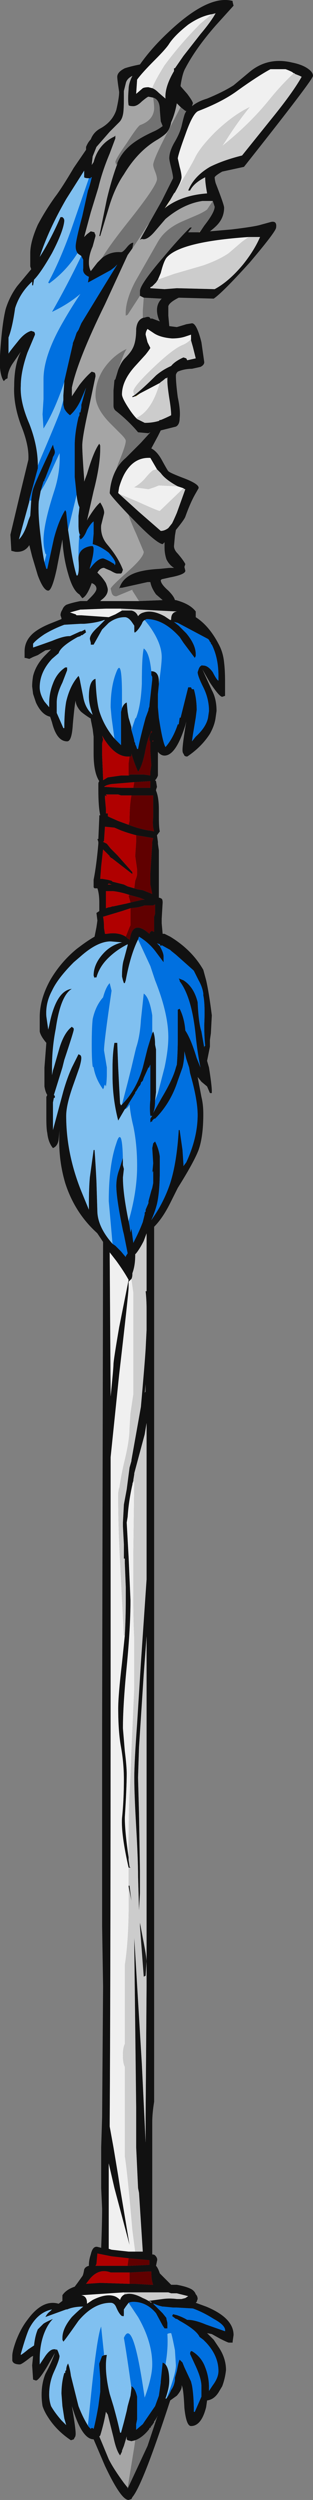 <?xml version="1.0" encoding="UTF-8" standalone="no"?>
<svg xmlns:ffdec="https://www.free-decompiler.com/flash" xmlns:xlink="http://www.w3.org/1999/xlink" ffdec:objectType="frame" height="922.95px" width="115.85px" xmlns="http://www.w3.org/2000/svg">
  <rect width="100%" height="100%" fill="#808080" stroke="none"/>
  <g transform="matrix(1.0, 0.0, 0.0, 1.0, 54.25, 478.8)">
    <use ffdec:characterId="171" height="131.85" transform="matrix(7.0, 0.0, 0.0, 7.0, -54.25, -478.8)" width="16.55" xlink:href="#shape0"/>
  </g>
  <defs>
    <g id="shape0" transform="matrix(1.0, 0.0, 0.0, 1.0, 7.75, 68.4)">
      <path d="M-0.95 31.05 L-0.9 31.05 -0.8 31.85 -0.95 31.1 -0.95 31.05 M-0.35 33.0 L-0.2 33.8 Q0.0 34.8 0.0 35.05 L-0.05 35.8 -0.15 35.85 -0.35 33.2 -0.35 33.0" fill="#1a1a1a" fill-rule="evenodd" stroke="none"/>
      <path d="M1.25 -35.7 L1.3 -35.75 1.3 -35.7 1.25 -35.7" fill="#999999" fill-rule="evenodd" stroke="none"/>
      <path d="M0.25 -4.05 L0.25 -4.05 M2.0 56.45 L1.9 56.2 2.0 56.45" fill="#ae0000" fill-rule="evenodd" stroke="none"/>
      <path d="M2.85 -56.2 L2.8 -56.15 2.75 -56.15 2.85 -56.2 M-0.25 -20.6 L-0.45 -20.55 -0.25 -20.6" fill="#f0e1a8" fill-rule="evenodd" stroke="none"/>
      <path d="M-1.2 13.8 L-1.2 13.1 -1.2 13.8" fill="#775019" fill-rule="evenodd" stroke="none"/>
      <path d="M1.0 -57.45 L0.95 -57.4 1.25 -57.85 1.25 -57.8 1.0 -57.45" fill="#fff3c6" fill-rule="evenodd" stroke="none"/>
      <path d="M-0.35 -47.65 L-0.55 -47.5 -0.6 -47.5 -0.35 -47.65" fill="#c9ab31" fill-rule="evenodd" stroke="none"/>
      <path d="M7.85 -64.5 Q7.75 -64.55 7.7 -64.6 7.5 -64.7 7.35 -64.75 L6.55 -64.75 Q5.9 -64.4 4.85 -63.65 4.05 -63.05 2.75 -62.55 2.45 -62.45 2.05 -61.3 1.7 -60.35 1.65 -60.05 L1.75 -59.6 Q1.85 -59.25 1.85 -59.05 1.85 -58.85 1.5 -58.25 L1.45 -58.2 1.25 -57.85 0.95 -57.4 1.0 -57.45 Q1.85 -58.1 3.2 -58.2 3.1 -58.75 3.1 -59.0 L3.1 -59.05 Q2.5 -58.75 2.3 -58.35 L2.2 -58.35 Q2.5 -59.1 3.35 -59.6 4.05 -59.95 5.05 -60.2 L6.7 -62.25 Q7.75 -63.55 8.2 -64.35 L8.1 -64.4 7.85 -64.5 M8.5 -64.8 Q8.8 -64.6 8.8 -64.4 8.8 -64.2 5.15 -59.6 L4.0 -59.35 Q3.65 -59.15 3.6 -59.05 3.6 -58.95 3.65 -58.75 4.1 -57.6 4.1 -57.45 4.1 -56.9 3.7 -56.5 3.55 -56.35 3.35 -56.2 L4.5 -56.3 Q5.75 -56.45 6.05 -56.55 L6.6 -56.7 Q6.9 -56.75 6.85 -56.4 6.85 -56.2 5.45 -54.55 4.0 -52.95 3.55 -52.65 L1.7 -52.7 Q1.2 -52.45 1.15 -52.25 1.15 -52.1 1.15 -51.75 L1.2 -51.2 1.6 -51.15 Q1.95 -51.25 2.1 -51.3 L2.4 -51.35 Q2.65 -51.35 2.9 -50.35 L3.05 -49.3 Q3.05 -49.15 2.85 -49.05 L2.4 -48.95 Q2.0 -48.95 1.65 -48.8 1.55 -48.7 1.55 -48.6 1.55 -48.2 1.65 -47.45 1.8 -46.75 1.75 -46.35 1.75 -46.0 1.55 -45.9 L0.75 -45.7 0.6 -45.4 0.25 -44.75 Q0.55 -44.6 0.8 -44.15 1.1 -43.6 1.15 -43.55 1.25 -43.45 2.05 -43.15 2.8 -42.85 2.75 -42.65 L2.55 -42.3 Q2.3 -41.85 2.05 -41.15 2.0 -41.0 1.55 -40.45 L1.5 -40.15 1.45 -39.6 Q1.45 -39.4 1.65 -39.2 1.95 -38.85 2.05 -38.65 L2.0 -38.5 2.05 -38.3 Q2.05 -38.1 1.25 -37.95 L0.8 -37.85 0.75 -37.8 Q0.75 -37.6 1.15 -37.25 1.45 -36.95 1.5 -36.75 L1.55 -36.75 Q2.3 -36.55 2.6 -36.15 L2.6 -35.85 Q3.3 -35.4 3.8 -34.45 4.05 -34.0 4.1 -33.45 4.15 -33.05 4.15 -32.45 L4.15 -31.7 4.0 -31.65 Q3.85 -31.65 3.35 -32.4 L2.95 -33.1 Q3.15 -32.65 3.45 -32.0 3.7 -31.55 3.7 -30.9 L3.65 -30.55 Q3.6 -30.15 3.35 -29.7 2.9 -29.0 2.15 -28.5 2.05 -28.5 2.0 -28.55 L1.95 -28.65 Q1.9 -28.7 1.9 -28.85 1.9 -29.15 2.1 -30.35 L2.05 -30.15 Q1.55 -28.55 0.95 -28.55 0.75 -28.55 0.6 -28.75 L0.6 -27.5 Q0.55 -27.35 0.45 -27.25 L0.5 -27.2 0.55 -26.9 0.5 -26.75 0.5 -26.7 Q0.65 -26.35 0.65 -25.7 L0.65 -25.3 Q0.65 -24.75 0.7 -24.55 L0.55 -24.35 0.6 -24.0 0.6 -23.9 0.65 -23.55 0.65 -21.05 0.7 -21.05 0.8 -21.0 Q0.85 -20.95 0.85 -20.8 L0.8 -19.95 0.8 -19.7 0.85 -19.15 0.95 -19.15 1.25 -19.0 Q2.4 -18.3 3.0 -17.25 L3.15 -16.7 Q3.3 -16.05 3.45 -14.85 L3.4 -13.9 3.35 -13.55 3.35 -13.2 3.2 -12.45 3.3 -12.1 Q3.45 -11.15 3.45 -10.85 L3.45 -10.75 3.35 -10.75 3.2 -11.1 2.9 -11.35 2.7 -11.6 2.9 -10.55 Q3.0 -10.15 3.0 -9.65 3.0 -8.45 2.75 -7.75 2.5 -7.1 1.65 -5.75 L1.25 -4.95 Q0.85 -4.15 0.4 -3.7 L0.4 42.45 Q0.3 43.05 0.3 43.55 L0.3 50.5 Q0.4 50.5 0.45 50.55 0.6 50.7 0.55 50.85 L0.5 51.1 Q0.6 51.2 0.7 51.5 L1.3 52.1 1.6 52.1 Q2.15 52.2 2.4 52.35 2.55 52.45 2.6 52.6 2.7 52.7 2.7 52.85 L2.65 53.0 2.6 53.05 3.15 53.25 Q4.6 53.85 4.6 54.75 L4.55 55.1 4.55 55.15 4.35 55.15 Q4.3 55.15 3.9 54.95 L3.45 54.7 3.2 54.65 3.55 55.0 3.85 55.45 Q4.2 56.0 4.2 56.6 4.15 57.05 4.0 57.45 L3.85 57.7 Q3.6 58.15 3.2 58.2 L3.15 58.55 Q2.9 59.55 2.35 59.55 2.1 59.55 2.0 58.6 1.95 57.5 1.85 57.4 1.9 57.6 1.6 57.95 L1.25 58.2 Q-0.2 62.65 -0.75 63.3 L-0.8 63.4 -0.95 63.45 Q-1.35 63.45 -2.2 61.65 L-2.8 60.25 Q-3.4 60.25 -3.9 58.65 L-3.95 58.5 Q-3.75 59.65 -3.75 59.95 -3.75 60.1 -3.8 60.15 L-3.85 60.25 -4.0 60.3 Q-4.75 59.8 -5.2 59.1 -5.4 58.8 -5.5 58.5 -5.55 58.2 -5.55 57.9 -5.55 57.3 -5.35 56.8 -5.0 56.15 -4.85 55.7 L-5.25 56.4 Q-5.7 57.15 -5.85 57.15 L-6.0 57.1 -6.05 56.35 -6.0 55.85 -6.1 55.9 Q-6.6 56.3 -6.7 56.3 -7.05 56.3 -7.1 56.1 L-7.1 55.85 Q-7.1 55.6 -6.9 55.05 -6.65 54.4 -6.3 53.95 -5.5 52.85 -4.65 53.1 L-4.45 52.95 -4.45 52.65 Q-4.25 52.35 -3.8 52.2 L-3.65 52.0 -3.4 51.65 Q-3.35 51.6 -3.3 51.3 -3.25 51.15 -3.05 51.1 L-3.05 51.05 Q-3.05 50.8 -2.95 50.5 -2.85 50.05 -2.6 50.1 L-2.4 50.15 Q-2.35 48.8 -2.35 48.1 L-2.4 47.0 -2.4 44.85 -2.35 43.25 -2.3 36.4 -2.3 36.35 -2.35 33.2 -2.35 22.55 -2.3 -2.9 -2.6 -3.35 -2.65 -3.4 Q-3.8 -4.45 -4.3 -6.0 -4.7 -7.35 -4.6 -8.8 L-4.65 -8.3 Q-4.7 -7.95 -4.95 -7.85 -5.2 -8.15 -5.25 -8.65 -5.3 -8.85 -5.3 -9.45 L-5.3 -10.55 -5.25 -10.65 Q-5.35 -10.8 -5.4 -11.1 -5.4 -11.35 -5.4 -11.7 L-5.4 -12.1 Q-5.35 -12.75 -5.3 -13.4 -5.6 -13.75 -5.65 -14.0 L-5.65 -14.75 Q-5.65 -15.7 -5.1 -16.7 -4.55 -17.65 -3.7 -18.35 L-3.5 -18.5 Q-3.1 -18.8 -2.75 -19.0 L-2.65 -19.5 -2.6 -19.85 -2.65 -20.25 -2.5 -20.35 -2.5 -20.8 Q-2.5 -21.25 -2.6 -21.55 L-2.75 -21.55 -2.8 -21.6 -2.8 -22.0 Q-2.65 -22.75 -2.55 -23.9 L-2.55 -24.0 -2.6 -24.15 -2.55 -24.15 -2.5 -25.3 -2.5 -25.4 -2.45 -25.4 Q-2.55 -25.85 -2.55 -26.75 L-2.55 -27.05 Q-2.55 -27.15 -2.5 -27.2 -2.8 -27.65 -2.8 -28.65 L-2.8 -29.55 -2.85 -29.95 -2.95 -30.45 -2.95 -30.5 Q-3.2 -30.65 -3.45 -30.85 L-3.5 -30.9 Q-3.75 -31.2 -3.75 -31.45 -3.8 -31.3 -3.9 -30.2 -3.95 -29.3 -4.2 -29.3 -4.75 -29.3 -5.0 -30.3 L-5.1 -30.6 Q-5.55 -30.7 -5.85 -31.35 L-6.0 -31.8 -6.05 -32.2 Q-6.05 -32.45 -6.0 -32.75 -5.85 -33.35 -5.35 -33.85 L-5.05 -34.15 -5.35 -34.1 -5.75 -33.85 -6.0 -33.75 -6.2 -33.65 -6.4 -33.7 -6.45 -33.7 -6.45 -34.05 Q-6.45 -34.6 -6.0 -35.0 -5.65 -35.3 -5.0 -35.55 L-4.5 -35.75 -4.5 -35.8 -4.55 -35.95 Q-4.55 -36.1 -4.45 -36.25 -4.4 -36.4 -4.25 -36.5 -4.0 -36.6 -3.5 -36.7 L-3.15 -36.7 -2.95 -36.9 Q-2.65 -37.2 -2.65 -37.35 -2.65 -37.5 -2.8 -37.6 L-2.9 -37.65 Q-3.15 -36.95 -3.4 -36.85 L-3.55 -37.05 Q-3.9 -37.25 -4.15 -38.15 -4.4 -39.0 -4.45 -39.95 L-4.75 -38.4 Q-5.0 -37.25 -5.2 -37.25 -5.45 -37.25 -5.75 -38.05 L-6.05 -39.05 -6.2 -39.65 Q-6.45 -39.25 -6.95 -39.3 L-7.15 -39.35 -7.2 -40.2 -6.7 -42.3 -6.25 -44.15 Q-6.2 -44.9 -6.65 -46.0 -7.05 -47.1 -7.0 -48.05 -7.0 -49.15 -6.65 -49.85 L-7.1 -49.2 Q-7.35 -48.8 -7.35 -48.45 L-7.45 -48.4 -7.55 -48.3 Q-7.7 -48.5 -7.75 -49.0 L-7.75 -49.65 Q-7.65 -51.3 -7.45 -52.1 -7.25 -52.75 -6.85 -53.3 L-6.1 -54.2 -6.15 -54.35 -6.15 -55.05 Q-6.15 -55.65 -5.75 -56.55 -5.35 -57.3 -4.85 -58.0 -4.5 -58.45 -3.85 -59.55 L-3.2 -60.5 -3.2 -60.65 Q-3.1 -60.9 -2.95 -61.05 -2.8 -61.45 -2.4 -61.65 -1.8 -62.0 -1.6 -62.6 -1.45 -63.25 -1.45 -63.55 -1.55 -64.2 -1.55 -64.35 -1.55 -64.6 -1.15 -64.8 -0.85 -64.9 -0.35 -65.0 0.25 -65.85 1.1 -66.65 3.25 -68.7 4.55 -68.35 L4.55 -68.3 4.6 -68.1 3.65 -67.05 Q2.6 -65.85 2.05 -64.8 1.9 -64.55 1.8 -63.9 L1.8 -63.85 2.15 -63.45 Q2.45 -63.05 2.45 -62.95 L2.4 -62.8 Q2.7 -63.05 3.2 -63.2 4.05 -63.55 4.6 -63.9 L5.5 -64.65 Q6.45 -65.4 7.7 -65.1 8.2 -65.0 8.5 -64.8 M0.3 -63.75 Q0.45 -63.7 0.65 -63.5 L1.0 -63.2 Q0.95 -63.8 1.45 -64.65 L1.45 -64.8 1.5 -64.8 1.95 -65.45 2.85 -66.6 Q3.4 -67.25 3.65 -67.7 L3.65 -67.7 3.45 -67.65 Q2.85 -67.55 2.2 -67.1 1.5 -66.55 1.2 -66.1 1.05 -65.85 0.45 -65.25 -0.25 -64.55 -0.5 -64.2 L-0.55 -63.45 -0.2 -63.75 Q-0.1 -63.8 0.1 -63.8 L0.3 -63.75 M0.15 -56.65 L0.8 -57.8 1.4 -59.0 Q1.4 -59.15 1.3 -59.55 1.2 -59.95 1.2 -60.05 1.2 -60.4 1.45 -60.85 1.75 -61.35 1.85 -61.75 2.0 -62.4 2.05 -62.45 L2.1 -62.55 2.05 -62.55 1.8 -62.75 1.6 -62.95 Q1.5 -62.4 1.3 -61.95 1.25 -61.65 1.1 -61.45 1.0 -61.3 0.6 -61.05 -0.45 -60.45 -1.2 -59.2 -1.65 -58.55 -1.95 -57.6 L-2.45 -55.95 -2.5 -55.95 -2.1 -57.9 Q-1.85 -58.95 -1.55 -59.75 L-1.55 -59.8 Q-1.35 -60.3 -0.9 -60.7 -0.45 -61.1 0.45 -61.5 0.65 -61.6 0.85 -61.75 L0.75 -62.0 0.7 -62.6 Q0.7 -63.15 0.35 -63.25 L0.1 -63.3 Q0.05 -63.3 -0.25 -63.05 -0.5 -62.8 -0.7 -62.8 -0.9 -62.8 -0.95 -62.85 -1.0 -63.1 -0.95 -63.7 -0.95 -64.0 -0.75 -64.4 -1.05 -64.25 -1.1 -64.0 L-1.2 -63.6 -1.2 -63.2 Q-1.2 -62.55 -1.25 -62.35 -1.3 -62.1 -1.45 -61.95 L-1.95 -61.45 -2.65 -60.65 -2.85 -60.15 -2.9 -59.7 -2.8 -59.85 Q-2.55 -60.8 -1.7 -61.2 L-1.65 -61.25 Q-1.65 -61.2 -1.65 -61.1 L-1.95 -60.3 Q-2.35 -59.35 -2.55 -58.5 L-2.95 -57.2 -3.3 -55.9 -3.15 -56.05 -2.95 -56.2 -2.75 -56.15 -2.75 -56.1 Q-2.7 -56.05 -2.7 -55.95 L-2.85 -55.4 Q-3.05 -54.95 -3.05 -54.55 -3.05 -54.3 -2.95 -54.1 L-2.6 -54.55 -2.35 -54.8 Q-1.9 -55.15 -1.35 -55.1 -1.25 -55.1 -1.05 -55.35 -0.85 -55.6 -0.7 -55.6 L-0.75 -55.3 -1.0 -54.95 Q-1.3 -54.3 -2.2 -52.35 -3.65 -49.4 -3.95 -47.95 L-3.95 -47.5 -3.55 -48.1 Q-3.2 -48.55 -2.9 -48.8 L-2.75 -48.75 Q-2.7 -48.7 -2.7 -48.55 L-3.05 -46.9 Q-3.4 -45.35 -3.4 -44.9 -3.4 -44.5 -3.3 -43.15 L-3.3 -43.0 -3.15 -43.4 Q-2.8 -44.6 -2.5 -45.0 L-2.45 -44.9 -2.45 -44.75 Q-2.45 -43.85 -2.8 -42.5 L-3.15 -40.95 -3.1 -41.05 Q-2.7 -41.7 -2.45 -41.9 -2.2 -41.5 -2.25 -41.3 L-2.4 -40.7 Q-2.45 -40.1 -2.05 -39.65 -1.5 -39.0 -1.25 -38.35 L-1.3 -38.2 -1.35 -38.15 -1.55 -38.15 Q-1.65 -38.15 -1.9 -38.3 -2.15 -38.4 -2.25 -38.45 -2.45 -38.45 -2.6 -38.2 L-2.5 -38.1 Q-2.3 -37.9 -2.15 -37.65 -2.05 -37.4 -2.05 -37.3 -2.05 -37.0 -2.4 -36.75 L-2.45 -36.7 -0.4 -36.7 0.85 -36.75 0.5 -37.05 Q0.25 -37.4 0.2 -37.7 L0.05 -37.7 -1.3 -37.4 -1.4 -37.4 -1.45 -37.35 Q-1.3 -37.85 -0.8 -38.1 -0.3 -38.35 0.7 -38.4 L1.2 -38.45 1.45 -38.45 Q1.2 -38.6 1.05 -38.9 0.95 -39.2 0.95 -39.5 L0.95 -39.8 0.85 -39.7 Q0.5 -39.75 -0.75 -41.05 L-0.95 -41.25 Q-1.95 -42.3 -1.95 -42.4 -1.9 -43.1 -1.6 -43.65 -1.4 -44.0 -1.1 -44.25 L-0.3 -45.05 0.2 -45.6 0.1 -45.55 -0.45 -45.6 Q-0.95 -46.2 -1.65 -46.75 -1.75 -46.85 -1.75 -47.0 L-1.75 -47.8 -1.7 -48.35 -1.65 -48.4 -1.5 -48.9 Q-1.35 -49.3 -1.15 -49.5 -0.85 -49.8 -0.75 -50.0 -0.55 -50.35 -0.55 -51.05 -0.5 -51.55 -0.15 -51.65 L-0.1 -51.65 Q0.15 -51.75 0.2 -51.6 L0.3 -51.6 0.7 -51.45 0.65 -51.55 Q0.55 -51.8 0.55 -52.05 0.55 -52.4 0.8 -52.65 L0.75 -52.65 -0.15 -52.7 -0.35 -52.8 -0.35 -53.05 Q-0.35 -53.4 0.9 -54.85 1.65 -55.75 2.3 -56.4 L2.4 -56.4 Q2.35 -56.35 2.2 -56.15 L2.75 -56.15 2.8 -56.15 2.85 -56.2 3.05 -56.5 Q3.6 -57.2 3.6 -57.5 L3.5 -57.8 2.95 -57.8 Q1.95 -57.65 1.0 -56.85 L0.4 -56.15 Q0.0 -55.7 -0.25 -55.8 L-0.35 -55.75 0.15 -56.65 M0.6 -53.65 L0.5 -53.5 0.3 -53.3 0.2 -53.25 0.2 -53.2 0.95 -53.15 1.6 -53.2 3.6 -53.15 Q4.35 -53.55 5.1 -54.45 5.7 -55.2 6.0 -55.9 L5.4 -55.9 Q1.75 -55.65 1.05 -54.8 0.9 -54.6 0.75 -54.0 L0.6 -53.65 M2.35 -50.5 L2.35 -50.75 2.05 -50.65 Q1.75 -50.55 1.35 -50.55 0.7 -50.6 0.35 -50.85 L0.05 -51.05 Q-0.05 -50.9 -0.05 -50.75 L0.05 -50.35 0.2 -50.05 Q0.15 -49.95 -0.05 -49.7 L-0.55 -49.15 Q-1.3 -48.35 -1.3 -47.6 -1.3 -47.4 -0.9 -46.8 -0.7 -46.5 -0.5 -46.3 L-0.1 -46.1 -0.05 -46.1 Q0.3 -46.1 0.65 -46.2 L0.7 -46.25 0.75 -46.25 Q1.0 -46.35 1.3 -46.5 1.3 -46.8 1.2 -47.4 1.1 -48.05 1.1 -48.3 L1.1 -48.5 1.05 -48.45 1.0 -48.45 Q0.9 -48.35 0.75 -48.25 L0.7 -48.2 -0.35 -47.65 -0.6 -47.5 -0.75 -47.45 -0.75 -47.5 -0.65 -47.55 Q-0.2 -47.9 0.5 -48.6 0.85 -48.9 1.3 -49.1 1.5 -49.35 1.95 -49.55 L2.1 -49.5 2.15 -49.4 2.6 -49.5 2.45 -50.1 2.35 -50.45 2.35 -50.5 M1.65 -42.75 Q1.0 -43.1 0.75 -43.45 L0.55 -43.65 0.2 -44.25 Q-0.7 -44.3 -1.2 -43.35 -1.35 -43.05 -1.45 -42.7 L-1.5 -42.4 -1.45 -42.35 -0.4 -41.4 0.75 -40.4 Q0.95 -40.4 1.15 -40.55 L1.35 -40.8 Q1.45 -41.0 1.6 -41.35 L2.05 -42.6 Q2.0 -42.6 1.95 -42.65 L1.65 -42.75 M1.3 -35.75 Q1.3 -36.1 1.6 -36.15 L-1.35 -36.3 -2.15 -36.3 -3.45 -36.25 -3.5 -36.25 -4.05 -36.1 -3.75 -36.0 -3.7 -35.95 -3.45 -35.95 -2.0 -35.85 -1.65 -36.0 -1.3 -36.2 -0.8 -36.2 Q-0.55 -36.15 -0.45 -35.9 -0.35 -36.05 -0.15 -36.1 0.3 -36.25 0.95 -35.9 L1.25 -35.7 1.3 -35.7 1.3 -35.75 M0.65 -32.35 L0.65 -32.3 0.6 -31.8 0.6 -31.1 0.65 -30.55 Q0.85 -29.25 1.0 -29.0 1.4 -29.45 1.65 -30.2 L1.7 -30.2 1.75 -30.55 1.8 -30.55 2.2 -32.15 2.35 -32.15 2.4 -32.05 2.5 -32.05 Q2.65 -31.55 2.65 -30.95 L2.6 -30.55 2.45 -29.65 2.4 -29.3 2.6 -29.55 Q3.15 -30.05 3.25 -30.55 L3.3 -30.9 Q3.3 -31.55 3.0 -32.15 2.7 -32.75 2.7 -32.95 L2.75 -33.1 Q2.8 -33.25 2.9 -33.3 L2.9 -33.25 Q2.9 -33.35 2.95 -33.3 L3.0 -33.3 Q3.25 -33.3 3.5 -32.95 3.7 -32.55 3.8 -32.5 L3.8 -32.75 Q3.8 -33.7 3.45 -34.4 L3.4 -34.45 3.4 -34.5 3.35 -34.55 3.3 -34.65 3.25 -34.7 1.65 -35.55 1.45 -35.6 1.7 -35.4 2.1 -35.0 Q2.6 -34.4 2.6 -33.9 L2.6 -33.8 2.55 -33.7 1.95 -34.5 1.75 -34.8 Q0.9 -35.75 0.0 -35.75 L-0.1 -35.7 Q-0.2 -35.65 -0.25 -35.5 -0.45 -35.15 -0.6 -35.05 -0.65 -35.0 -0.65 -35.15 L-0.65 -35.4 -0.75 -35.55 Q-0.95 -35.85 -1.15 -35.85 -1.6 -35.85 -2.0 -35.55 L-2.35 -35.2 -2.8 -34.4 -2.95 -34.4 -2.95 -34.5 -3.0 -34.7 Q-3.0 -34.95 -2.55 -35.35 L-2.2 -35.7 -2.25 -35.7 Q-2.65 -35.55 -3.3 -35.5 L-3.5 -35.5 -4.35 -35.45 Q-4.9 -35.25 -5.4 -34.95 -5.85 -34.65 -6.0 -34.45 L-6.0 -34.25 -6.0 -34.25 Q-5.7 -34.35 -5.0 -34.6 -4.4 -34.85 -4.1 -34.85 L-4.05 -34.85 -3.5 -35.1 -3.45 -35.1 -3.25 -35.2 -3.2 -35.05 -3.4 -34.9 -3.45 -34.9 -3.5 -34.85 -3.65 -34.8 Q-4.55 -34.3 -4.65 -33.95 L-5.0 -33.65 Q-5.65 -32.95 -5.65 -32.15 -5.65 -31.8 -5.4 -31.4 L-5.15 -31.1 -5.15 -31.3 Q-5.15 -31.85 -4.95 -32.35 -4.75 -32.9 -4.3 -33.2 L-4.2 -33.2 Q-4.2 -33.15 -4.2 -33.05 L-4.45 -32.4 Q-4.75 -31.8 -4.75 -31.35 -4.75 -30.85 -4.75 -30.8 L-4.4 -30.0 -4.35 -30.0 Q-4.35 -30.85 -4.25 -31.4 -4.05 -32.25 -3.6 -32.75 -3.55 -32.7 -3.5 -32.4 L-3.35 -31.65 Q-3.25 -31.05 -2.85 -30.7 -3.05 -31.25 -3.05 -31.65 -3.05 -32.5 -2.7 -32.6 -2.65 -31.4 -2.5 -30.9 -2.25 -30.1 -1.7 -29.45 L-1.35 -29.1 -1.35 -30.85 -1.3 -31.05 Q-1.2 -31.3 -1.05 -31.35 L-1.0 -30.85 -0.95 -30.55 -0.8 -30.05 -0.8 -29.9 -0.7 -29.55 -0.65 -29.35 -0.65 -29.3 -0.6 -29.2 -0.6 -29.15 -0.55 -29.05 -0.5 -28.9 -0.45 -28.9 Q-0.35 -29.45 -0.05 -30.55 L0.1 -30.95 0.1 -31.0 0.15 -31.15 0.15 -31.2 0.3 -32.55 0.3 -32.7 0.25 -32.8 0.25 -33.0 Q0.65 -33.0 0.65 -32.45 L0.65 -32.35 M-0.95 -27.5 L-0.85 -27.55 -0.15 -27.55 0.2 -27.5 0.2 -27.7 0.25 -28.05 0.2 -28.75 0.2 -29.25 0.15 -29.3 0.2 -29.3 0.15 -29.35 0.15 -29.55 0.2 -29.7 0.3 -29.8 0.25 -29.85 0.2 -29.7 Q0.05 -29.45 -0.1 -28.65 -0.25 -27.95 -0.45 -27.7 -0.65 -28.15 -0.8 -28.65 L-0.8 -28.55 -0.85 -28.5 -0.9 -28.5 -1.05 -28.5 Q-1.75 -28.55 -2.35 -29.6 L-2.3 -29.4 -2.35 -29.2 -2.35 -28.55 -2.3 -27.35 -2.3 -27.25 -2.05 -27.4 -1.35 -27.5 -0.95 -27.5 M0.3 -29.3 L0.35 -29.3 0.35 -29.35 0.3 -29.3 M-0.7 -26.85 L0.2 -26.85 0.2 -27.2 0.15 -27.2 -0.65 -27.15 -1.85 -27.05 Q-2.15 -27.0 -2.25 -26.9 L-1.35 -26.85 -0.7 -26.85 M-0.95 -24.9 Q-0.45 -24.7 0.1 -24.6 L0.15 -24.6 0.4 -24.55 Q0.3 -24.85 0.35 -25.3 L0.35 -26.45 -0.8 -26.45 -1.35 -26.45 -1.5 -26.5 -2.15 -26.5 -2.1 -26.4 -2.2 -26.45 -2.2 -26.3 -2.15 -25.75 -2.15 -25.5 -2.05 -25.5 -2.05 -25.35 -1.95 -25.3 -1.5 -25.1 -0.95 -24.9 M-0.65 -21.55 L-0.5 -21.5 -0.2 -21.45 0.3 -21.25 Q0.25 -21.5 0.2 -21.75 L0.2 -22.35 0.3 -23.9 0.3 -24.0 0.35 -24.2 -0.55 -24.35 Q-0.95 -24.45 -1.35 -24.6 L-1.7 -24.75 -2.2 -24.8 -2.25 -24.05 -2.3 -24.0 -2.1 -23.9 -1.9 -23.65 -1.55 -23.3 -0.75 -22.4 -0.75 -22.3 -1.85 -23.15 -1.9 -23.15 -1.9 -23.2 -1.95 -23.2 -1.95 -23.25 -2.3 -23.6 -2.4 -22.7 -2.45 -22.05 -2.35 -22.05 -2.05 -22.0 -1.85 -21.95 -1.8 -21.9 -1.2 -21.75 -1.0 -21.65 -0.65 -21.55 M-1.1 -19.0 L-1.0 -18.9 -0.9 -18.85 -0.9 -18.8 -0.85 -19.05 Q-0.65 -19.85 0.15 -19.15 0.2 -19.3 0.3 -19.3 L0.4 -19.25 0.4 -19.5 Q0.4 -19.95 0.4 -20.05 L0.45 -20.2 0.45 -20.7 0.35 -20.65 -0.1 -20.65 -0.25 -20.6 -0.45 -20.55 -0.85 -20.5 -1.3 -20.35 -2.3 -20.05 Q-2.25 -19.8 -2.25 -19.45 L-2.2 -19.15 -2.1 -19.15 Q-1.5 -19.25 -1.1 -19.0 M0.45 -10.35 Q0.45 -9.95 0.35 -9.7 L0.8 -10.5 Q1.4 -11.5 1.55 -12.1 L1.6 -12.25 Q1.65 -12.9 1.65 -13.7 L1.65 -15.15 1.75 -15.2 Q2.0 -14.7 2.05 -14.05 2.35 -13.6 2.65 -12.6 L2.85 -12.1 Q2.7 -12.8 2.6 -13.75 2.4 -15.8 1.75 -16.65 L1.75 -16.7 1.7 -16.8 1.95 -16.7 Q2.5 -16.35 2.7 -15.55 2.75 -14.45 2.9 -14.0 L3.05 -13.15 3.05 -13.2 3.1 -13.25 Q3.05 -13.7 3.05 -14.35 3.1 -15.45 3.0 -15.9 L3.0 -16.0 Q2.95 -16.35 2.75 -16.7 L2.5 -17.2 2.45 -17.25 1.55 -18.05 1.3 -18.25 1.25 -18.3 0.8 -18.55 0.75 -18.5 0.7 -18.6 0.55 -18.65 0.7 -18.5 Q0.9 -18.15 0.9 -17.95 0.9 -17.7 0.9 -17.65 L0.45 -18.25 Q0.1 -18.7 -0.4 -19.0 L-0.45 -18.85 Q-0.85 -18.05 -1.1 -16.7 L-1.15 -16.55 -1.2 -16.55 -1.25 -16.7 -1.3 -16.9 Q-1.3 -17.5 -1.2 -17.8 L-1.0 -18.55 -1.0 -18.6 Q-1.6 -18.3 -2.05 -17.85 -2.5 -17.4 -2.65 -16.85 L-2.75 -16.85 -2.75 -16.8 -2.8 -16.95 Q-2.8 -17.55 -2.3 -18.1 -1.9 -18.55 -1.3 -18.7 L-1.9 -18.75 Q-2.6 -18.75 -3.5 -17.95 L-3.85 -17.65 Q-4.7 -16.8 -5.0 -16.15 -5.35 -15.5 -5.3 -14.8 L-5.2 -14.1 -5.15 -14.3 Q-4.8 -16.15 -3.95 -16.25 -4.55 -15.9 -4.8 -14.15 -5.0 -13.15 -5.0 -12.1 L-5.0 -11.7 -4.95 -11.95 -4.9 -12.1 -4.6 -13.15 Q-4.35 -13.95 -3.95 -14.25 L-3.9 -14.2 Q-3.85 -14.2 -3.85 -14.1 -3.85 -14.0 -4.35 -12.5 L-4.45 -12.1 -4.9 -10.65 -4.85 -10.6 -4.85 -10.5 -4.9 -10.5 -4.95 -10.25 -4.95 -8.8 -4.4 -10.85 Q-4.2 -11.55 -3.95 -12.1 L-3.6 -12.8 -3.5 -12.75 Q-3.45 -12.7 -3.45 -12.6 -3.45 -12.45 -3.55 -12.1 L-3.85 -11.25 Q-4.25 -10.15 -4.25 -9.55 -4.25 -7.5 -3.4 -5.45 L-3.05 -4.6 -3.05 -4.9 Q-3.05 -5.75 -3.0 -6.3 L-2.8 -7.75 -2.75 -7.75 Q-2.7 -7.1 -2.65 -6.1 L-2.6 -4.45 Q-2.55 -3.65 -1.8 -2.8 L-1.65 -2.7 -1.35 -2.4 -1.1 -2.1 -1.1 -2.15 -1.0 -2.3 -1.2 -3.3 -1.25 -3.5 Q-1.6 -5.2 -1.6 -5.85 -1.6 -6.3 -1.45 -6.7 -1.35 -7.0 -1.25 -7.35 L-1.25 -6.95 -1.2 -6.75 -1.25 -6.3 Q-1.25 -5.45 -0.95 -4.0 L-0.9 -3.75 -0.85 -3.4 -0.8 -3.6 -0.7 -2.85 -0.55 -3.15 Q-0.35 -3.55 -0.2 -3.95 L-0.1 -4.35 -0.1 -4.45 -0.05 -4.5 -0.05 -4.6 0.1 -4.95 0.1 -5.05 0.25 -5.6 0.3 -5.75 0.35 -6.0 0.35 -6.6 0.3 -6.65 0.3 -6.5 0.35 -7.05 0.3 -7.85 0.35 -8.1 0.45 -8.2 Q0.65 -7.8 0.7 -7.4 L0.7 -6.7 Q0.7 -5.55 0.55 -4.9 0.45 -4.5 0.25 -4.05 0.9 -4.95 1.25 -6.0 1.6 -7.1 1.7 -8.8 L1.75 -8.8 1.9 -7.75 1.95 -7.0 1.95 -6.9 2.1 -7.1 Q2.7 -8.4 2.7 -9.6 2.7 -10.4 2.3 -11.8 L2.25 -12.1 2.1 -12.55 2.0 -12.95 Q2.0 -12.5 1.9 -12.1 L1.65 -11.4 Q1.3 -10.3 0.55 -9.5 L0.45 -9.4 0.4 -9.4 0.3 -9.3 0.3 -9.25 0.25 -9.25 0.2 -9.2 0.2 -9.4 0.3 -9.55 0.2 -9.55 Q0.15 -9.95 0.2 -10.4 L0.2 -12.25 0.15 -12.15 0.15 -12.1 0.1 -12.1 -0.15 -11.55 -0.2 -11.4 -0.3 -11.3 -0.3 -11.25 -0.35 -11.15 -0.4 -11.1 -0.55 -10.85 -0.6 -10.8 -0.6 -10.75 -1.1 -9.95 -1.15 -9.9 -1.5 -9.3 Q-1.8 -10.45 -1.8 -11.65 L-1.8 -12.1 Q-1.8 -12.85 -1.7 -13.4 L-1.55 -13.4 -1.5 -12.1 -1.45 -11.1 -1.4 -10.2 -1.35 -10.1 -1.3 -10.15 Q-0.55 -10.9 -0.2 -12.1 L0.05 -13.1 Q0.2 -13.6 0.3 -13.9 L0.35 -14.0 Q0.45 -13.75 0.45 -13.3 L0.5 -13.05 0.5 -10.8 0.45 -10.35 M0.25 -4.05 L0.25 -4.05 M-1.2 13.1 L-1.2 13.05 -1.25 12.1 -1.25 11.9 -1.2 10.95 -1.05 10.15 -0.9 9.0 -0.8 8.65 -0.8 8.6 -0.3 5.8 Q-0.1 3.55 -0.05 2.75 L0.0 1.75 0.0 0.65 Q0.0 0.15 -0.05 -0.3 L0.0 -0.3 0.0 -3.35 -0.15 -2.95 Q-0.35 -2.55 -0.55 -2.3 L-0.6 -2.25 -0.6 -2.2 Q-0.6 -1.65 -0.75 -1.25 L-0.75 -1.2 Q-0.75 -1.05 -0.8 -0.95 L-0.95 -0.8 -0.95 -0.5 Q-0.95 -0.2 -1.45 4.1 L-1.9 8.45 -1.9 18.9 Q-1.9 35.45 -1.95 43.7 L-1.95 43.75 -1.75 44.85 -1.5 46.35 -1.4 47.0 -0.9 50.0 -1.7 47.0 -2.0 45.7 -2.0 50.2 -1.85 50.25 -0.95 50.35 -0.6 50.35 -0.2 50.35 -0.4 47.25 -0.45 47.0 -0.55 44.85 -0.55 42.75 -0.65 34.3 -0.65 33.8 Q-0.5 36.3 -0.25 40.45 L-0.05 44.6 -0.05 43.25 0.0 36.4 0.0 17.9 -0.15 19.9 -0.4 23.75 -0.45 25.35 -0.4 27.25 -0.35 30.25 -0.35 31.45 -0.4 32.35 -0.45 30.55 Q-0.45 29.7 -0.55 27.95 -0.65 26.2 -0.65 25.35 -0.65 24.55 -0.5 22.5 L-0.3 19.3 0.0 14.9 0.0 6.65 -0.1 7.25 -0.65 9.3 -0.65 9.35 -0.7 9.65 -0.7 9.7 -0.75 9.85 -0.75 9.9 Q-0.95 10.8 -1.0 11.6 L-1.05 11.9 -0.95 13.7 -0.85 16.0 Q-0.85 17.45 -1.05 19.5 -1.25 21.55 -1.25 22.75 L-1.15 23.95 Q-1.05 24.75 -1.05 25.15 -1.05 25.9 -1.15 27.45 -1.15 28.2 -0.95 29.55 L-0.95 29.7 -0.9 30.05 -0.85 30.1 -0.95 30.1 Q-1.35 28.35 -1.3 27.5 -1.2 26.55 -1.2 25.45 -1.2 24.6 -1.35 23.75 -1.5 22.95 -1.5 21.7 -1.5 21.0 -1.3 19.3 L-1.15 17.85 Q-1.1 16.9 -1.1 16.0 L-1.1 15.3 -1.15 14.05 -1.15 13.8 -1.2 13.8 -1.2 13.1 M-1.0 51.1 L-0.85 51.1 0.15 51.05 0.15 50.8 -0.95 50.7 -1.85 50.6 -2.6 50.45 -2.65 51.0 -2.7 51.1 -1.0 51.1 M-0.9 52.05 L-0.6 52.05 0.2 52.1 0.35 52.1 Q0.25 51.85 0.25 51.4 L0.05 51.4 -0.85 51.45 -0.9 51.45 -1.9 51.45 Q-2.55 51.2 -3.05 51.85 L-3.2 52.05 -2.45 52.0 -0.9 52.05 M-1.15 52.6 L-1.1 52.6 Q-0.75 52.5 -0.2 52.8 0.05 52.9 0.25 53.05 L0.25 53.0 0.1 52.95 0.85 52.85 Q1.2 52.8 1.6 52.85 L1.85 52.85 2.05 52.8 2.2 52.7 1.6 52.55 1.3 52.55 1.15 52.5 -1.2 52.5 -3.45 52.65 Q-3.15 52.7 -3.15 53.05 L-3.15 53.1 -2.85 52.9 Q-2.15 52.55 -1.7 52.7 -1.55 52.75 -1.4 52.9 -1.35 52.7 -1.15 52.6 M2.0 56.45 L2.35 57.2 2.4 57.4 Q2.5 57.95 2.5 58.8 L2.55 58.8 2.9 58.0 Q2.9 57.95 2.9 57.45 2.9 57.05 2.6 56.4 L2.3 55.75 Q2.3 55.65 2.35 55.6 L2.4 55.6 Q2.9 55.9 3.1 56.45 3.3 56.95 3.3 57.5 L3.3 57.7 3.5 57.4 Q3.8 57.0 3.8 56.65 3.8 55.85 3.15 55.15 L3.0 55.0 2.8 54.85 Q2.65 54.5 1.75 54.0 L1.6 53.9 1.55 53.9 1.35 53.75 1.4 53.65 1.6 53.7 Q1.9 53.8 2.15 53.95 L2.2 53.95 Q2.55 53.95 3.15 54.2 L4.15 54.55 Q4.2 54.25 3.55 53.9 3.0 53.55 2.45 53.35 L1.6 53.3 1.4 53.3 0.9 53.25 0.85 53.25 Q0.6 53.2 0.4 53.1 L0.35 53.1 0.85 53.6 1.05 53.85 1.05 53.9 1.1 54.1 1.1 54.4 0.95 54.4 0.85 54.25 0.5 53.6 Q0.0 53.0 -0.7 53.0 -0.85 53.0 -0.95 53.05 L-1.1 53.25 -1.2 53.4 -1.2 53.65 Q-1.2 53.8 -1.25 53.75 L-1.3 53.75 Q-1.45 53.65 -1.6 53.3 -1.7 53.05 -1.9 53.05 -2.8 53.05 -3.6 54.0 -4.3 55.0 -4.4 55.1 L-4.45 55.0 -4.45 54.9 Q-4.45 54.4 -3.95 53.8 -3.65 53.5 -3.35 53.25 -3.85 53.25 -4.2 53.4 L-4.25 53.4 -5.35 53.8 Q-5.25 53.6 -5.1 53.5 L-5.0 53.4 Q-5.75 53.55 -6.2 54.4 -6.35 54.7 -6.65 55.75 L-6.65 55.8 Q-6.55 55.75 -6.25 55.5 L-5.95 55.3 Q-5.9 54.8 -5.75 54.45 L-5.45 54.15 Q-5.3 54.05 -4.95 53.9 -5.15 54.1 -5.3 54.4 -5.65 55.1 -5.65 56.05 L-5.65 56.3 -5.35 55.85 Q-5.1 55.5 -4.9 55.5 L-4.8 55.5 -4.8 55.55 -4.75 55.5 Q-4.7 55.55 -4.65 55.7 L-4.6 55.85 Q-4.6 56.05 -4.9 56.7 -5.15 57.25 -5.15 57.9 -5.15 58.2 -5.05 58.5 -4.85 58.85 -4.5 59.25 L-4.25 59.5 -4.35 59.15 -4.45 58.5 -4.5 57.85 Q-4.5 57.25 -4.35 56.75 L-4.3 56.75 -4.3 56.65 -4.25 56.6 Q-4.25 56.4 -4.15 56.25 -4.05 56.5 -4.0 56.9 L-3.6 58.5 Q-3.35 59.15 -3.05 59.6 L-2.95 59.7 Q-2.9 59.6 -2.8 59.7 -2.7 59.35 -2.55 58.5 L-2.45 57.75 -2.45 57.05 -2.5 56.35 -2.5 56.25 -2.35 55.85 Q-2.25 55.8 -2.1 55.8 -2.25 56.6 -1.95 57.85 L-1.75 58.5 Q-1.5 59.4 -1.4 59.9 L-1.35 59.9 -1.2 59.35 -1.05 58.75 -1.0 58.5 -0.85 57.95 -0.8 57.55 -0.8 57.45 Q-0.6 57.55 -0.5 58.0 L-0.5 59.2 -0.55 59.45 -0.55 59.75 -0.2 59.45 -0.1 59.3 0.45 58.5 0.65 57.95 0.75 57.25 0.75 57.2 0.85 56.2 Q0.95 56.25 1.0 56.3 1.2 56.55 1.2 57.15 1.2 57.55 1.0 58.1 L1.05 58.1 Q1.2 57.9 1.3 57.65 1.45 57.45 1.5 57.15 L1.5 57.0 1.6 56.65 Q1.7 56.1 1.75 56.05 L1.9 56.2 2.0 56.45 M-1.0 62.8 L-1.0 62.85 0.05 60.6 0.55 59.1 0.6 59.0 0.45 59.25 0.4 59.3 0.4 59.35 0.3 59.5 0.25 59.55 0.2 59.65 0.15 59.65 0.15 59.7 Q-0.2 60.15 -0.6 60.3 L-0.8 60.35 -1.0 60.3 -1.05 60.25 -1.05 60.1 -1.2 60.6 -1.3 60.85 Q-1.3 60.95 -1.3 60.9 L-1.4 61.1 Q-1.6 60.85 -1.75 60.15 L-2.05 58.95 -2.15 58.8 Q-2.25 59.4 -2.45 60.05 L-2.5 60.1 Q-2.35 60.45 -2.0 61.3 -1.75 61.8 -1.2 62.55 L-1.0 62.8 M-2.95 -59.0 L-3.05 -59.0 Q-3.25 -59.0 -3.3 -59.05 L-3.3 -59.4 -4.25 -57.9 Q-5.2 -56.25 -5.65 -54.85 -5.1 -55.7 -4.55 -56.95 L-4.45 -56.95 -4.4 -56.9 Q-4.35 -56.85 -4.35 -56.75 -4.4 -56.2 -5.0 -55.05 -5.6 -54.0 -5.95 -53.65 L-6.0 -53.35 -6.05 -53.35 -6.05 -53.55 Q-6.7 -52.95 -6.95 -52.15 -7.1 -51.1 -7.3 -50.6 L-7.3 -49.75 Q-7.25 -49.85 -6.8 -50.4 -6.45 -50.85 -6.1 -50.95 L-5.95 -50.9 Q-5.9 -50.85 -5.9 -50.75 L-6.3 -49.8 Q-6.65 -48.8 -6.65 -48.05 -6.7 -47.2 -6.2 -46.05 -5.75 -44.9 -5.75 -43.85 L-5.75 -43.7 -6.2 -42.05 -6.2 -41.95 -6.75 -39.95 Q-6.45 -40.25 -6.25 -40.95 L-6.15 -41.2 -6.1 -42.0 Q-6.05 -42.45 -6.0 -42.6 -5.9 -42.95 -4.95 -44.95 L-4.9 -44.75 Q-4.85 -44.65 -4.85 -44.55 -4.85 -44.45 -4.95 -44.3 L-5.0 -44.1 -5.35 -43.2 -5.4 -43.1 -5.4 -43.05 -5.45 -43.0 -5.6 -42.5 -5.7 -41.95 Q-5.75 -41.3 -5.6 -40.1 -5.5 -39.2 -5.4 -38.75 L-5.3 -38.4 -5.25 -38.4 Q-5.15 -38.85 -4.9 -40.0 -4.65 -40.95 -4.3 -41.5 L-4.25 -41.4 -4.15 -40.45 -4.05 -39.8 Q-3.9 -38.7 -3.7 -38.05 L-3.65 -38.05 Q-3.55 -38.25 -3.6 -38.9 L-3.6 -39.0 Q-3.55 -39.5 -2.95 -39.6 L-2.85 -39.6 Q-2.8 -39.55 -2.8 -39.45 -2.8 -39.1 -3.0 -38.45 L-3.0 -38.4 Q-2.6 -38.95 -2.3 -38.95 -2.25 -38.95 -1.95 -38.8 L-1.7 -38.65 -1.7 -38.6 Q-1.65 -38.6 -1.65 -38.7 -1.65 -38.85 -2.0 -39.25 -2.45 -39.6 -2.85 -39.7 L-2.8 -40.25 -2.8 -40.9 Q-2.95 -40.8 -3.15 -40.45 -3.3 -40.05 -3.5 -39.95 L-3.55 -40.1 -3.5 -40.2 -3.55 -40.25 Q-3.6 -40.4 -3.6 -40.7 L-3.6 -41.2 -3.55 -41.65 Q-3.65 -41.85 -3.7 -42.3 L-3.8 -43.25 -3.8 -44.9 Q-3.8 -45.55 -3.6 -46.4 L-3.55 -46.5 -3.55 -46.65 -3.5 -46.65 -3.45 -46.9 -3.45 -47.05 -3.2 -47.95 -3.5 -47.25 Q-3.75 -46.75 -4.05 -46.5 -4.25 -46.65 -4.35 -46.85 L-4.4 -47.05 -4.4 -47.3 -4.4 -47.55 -4.35 -48.25 -4.35 -48.3 -3.9 -50.25 -3.9 -50.3 -3.8 -50.55 -3.7 -50.85 -3.6 -51.0 -3.45 -51.35 -2.35 -53.15 -1.55 -54.45 -1.7 -54.3 -1.9 -54.15 -3.0 -53.55 -3.1 -53.5 -3.05 -53.8 Q-3.4 -53.95 -3.35 -54.25 L-3.35 -54.7 -3.45 -54.9 -3.6 -55.0 -3.65 -55.05 Q-3.75 -55.2 -3.75 -55.4 -3.75 -55.7 -3.4 -57.0 L-3.1 -58.35 Q-3.0 -58.6 -2.9 -59.05 L-2.95 -59.05 -2.95 -59.0 M-2.15 -25.05 L-2.15 -25.05 M-2.45 -21.95 L-2.45 -21.95 M-2.1 -21.75 L-1.85 -21.75 -2.0 -21.8 -2.05 -21.75 -2.1 -21.75 M-0.9 -21.2 Q-1.35 -21.35 -1.75 -21.4 L-2.15 -21.4 -2.15 -20.5 -2.0 -20.55 -1.95 -20.55 -1.8 -20.6 -1.75 -20.6 -1.05 -20.75 -0.85 -20.8 -0.65 -20.85 -0.2 -20.95 -0.1 -20.95 -0.35 -21.05 -0.9 -21.2 M-1.0 -2.0 L-1.0 -2.0 M-1.95 -2.35 L-1.9 5.25 Q-1.75 3.75 -1.75 3.55 -1.75 3.35 -1.45 1.6 L-0.95 -0.9 Q-1.2 -1.35 -1.6 -1.9 L-1.95 -2.35 M0.0 4.4 L0.0 4.4 M-0.05 4.6 L-0.1 5.05 -0.05 5.0 -0.05 4.6" fill="#111111" fill-rule="evenodd" stroke="none"/>
      <path d="M-0.1 -35.7 L0.0 -35.75 Q0.9 -35.75 1.75 -34.8 L1.95 -34.5 2.55 -33.7 2.6 -33.8 2.6 -33.9 Q2.6 -34.4 2.1 -35.0 L1.7 -35.4 1.45 -35.6 1.65 -35.55 3.25 -34.7 3.3 -34.65 3.35 -34.55 3.4 -34.5 3.4 -34.45 3.45 -34.4 Q3.8 -33.7 3.8 -32.75 L3.8 -32.5 Q3.7 -32.55 3.5 -32.95 3.25 -33.3 3.0 -33.3 L2.95 -33.3 Q2.9 -33.35 2.9 -33.25 L2.9 -33.3 Q2.8 -33.25 2.75 -33.1 L2.7 -32.95 Q2.7 -32.75 3.0 -32.15 3.3 -31.55 3.3 -30.9 L3.25 -30.55 Q3.15 -30.05 2.6 -29.55 L2.4 -29.3 2.45 -29.65 2.6 -30.55 2.65 -30.95 Q2.65 -31.55 2.5 -32.05 L2.4 -32.05 2.35 -32.15 2.2 -32.15 1.8 -30.55 1.75 -30.55 1.7 -30.2 1.65 -30.2 Q1.4 -29.45 1.0 -29.0 0.85 -29.25 0.65 -30.55 L0.6 -31.1 0.6 -31.8 0.65 -32.3 0.65 -32.35 Q0.8 -33.35 0.8 -33.75 0.8 -34.5 0.1 -35.45 L-0.1 -35.7 M0.25 -33.0 L0.25 -32.8 0.3 -32.7 0.3 -32.55 0.15 -31.2 0.15 -31.15 0.1 -31.0 0.1 -30.95 -0.05 -30.55 Q-0.35 -29.45 -0.45 -28.9 L-0.5 -28.9 -0.55 -29.05 -0.6 -29.15 -0.6 -29.2 -0.65 -29.3 -0.65 -29.35 -0.7 -29.55 -0.8 -29.9 -0.6 -30.5 -0.55 -30.55 Q-0.3 -31.2 -0.25 -32.35 -0.25 -33.8 -0.15 -34.2 0.15 -34.0 0.25 -33.0 M-1.3 -31.05 L-1.35 -30.85 -1.35 -29.1 -1.7 -29.45 -1.85 -30.55 -1.9 -31.1 Q-1.9 -32.2 -1.6 -32.95 -1.3 -33.75 -1.3 -31.75 L-1.3 -31.05 M-0.45 -18.85 L-0.4 -19.0 Q0.1 -18.7 0.45 -18.25 L0.9 -17.65 Q0.9 -17.7 0.9 -17.95 0.9 -18.15 0.7 -18.5 L0.55 -18.65 0.7 -18.6 0.75 -18.5 0.8 -18.55 1.25 -18.3 1.3 -18.25 1.55 -18.05 2.45 -17.25 2.5 -17.2 2.75 -16.7 Q2.95 -16.35 3.0 -16.0 L3.0 -15.9 Q3.1 -15.45 3.05 -14.35 3.05 -13.7 3.1 -13.25 L3.05 -13.2 3.05 -13.15 2.9 -14.0 Q2.75 -14.45 2.7 -15.55 2.5 -16.35 1.95 -16.7 L1.7 -16.8 1.75 -16.7 1.75 -16.65 Q2.4 -15.8 2.6 -13.75 2.7 -12.8 2.85 -12.1 L2.65 -12.6 Q2.35 -13.6 2.05 -14.05 2.0 -14.7 1.75 -15.2 L1.65 -15.15 1.65 -13.7 Q1.65 -12.9 1.6 -12.25 L1.55 -12.1 Q1.4 -11.5 0.8 -10.5 L0.35 -9.7 Q0.45 -9.95 0.45 -10.35 L0.6 -10.75 0.95 -12.1 Q1.15 -13.05 1.15 -13.7 1.15 -14.95 0.45 -16.7 L0.2 -17.45 Q-0.15 -18.2 -0.45 -18.85 M0.3 -13.9 Q0.2 -13.6 0.05 -13.1 L-0.2 -12.1 Q-0.55 -10.9 -1.3 -10.15 L-1.0 -11.3 -0.8 -12.1 -0.6 -12.95 -0.55 -13.15 Q-0.35 -13.75 -0.3 -14.6 L-0.15 -16.0 Q0.15 -15.8 0.3 -14.85 L0.3 -13.9 M-1.15 -9.9 L-1.1 -9.95 -0.6 -10.75 -0.6 -10.8 -0.55 -10.85 -0.4 -11.1 -0.35 -11.15 -0.3 -11.25 -0.3 -11.3 -0.2 -11.4 -0.15 -11.55 0.1 -12.1 0.15 -12.1 0.15 -12.15 0.2 -12.25 0.2 -10.4 Q0.15 -9.95 0.2 -9.55 L0.3 -9.55 0.2 -9.4 0.2 -9.2 0.25 -9.25 0.3 -9.25 0.3 -9.3 0.4 -9.4 0.45 -9.4 0.55 -9.5 Q1.3 -10.3 1.65 -11.4 L1.9 -12.1 Q2.0 -12.5 2.0 -12.95 L2.1 -12.55 2.25 -12.1 2.3 -11.8 Q2.7 -10.4 2.7 -9.6 2.7 -8.4 2.1 -7.1 L1.95 -6.9 1.95 -7.0 1.9 -7.75 1.75 -8.8 1.7 -8.8 Q1.6 -7.1 1.25 -6.0 0.9 -4.95 0.25 -4.05 0.45 -4.5 0.55 -4.9 0.7 -5.55 0.7 -6.7 L0.7 -7.4 Q0.65 -7.8 0.45 -8.2 L0.35 -8.1 0.3 -7.85 0.35 -7.05 0.3 -6.5 0.3 -6.65 0.35 -6.6 0.35 -6.0 0.3 -5.75 0.25 -5.6 0.1 -5.05 0.1 -4.95 -0.05 -4.6 -0.05 -4.5 -0.1 -4.45 -0.1 -4.35 -0.2 -3.95 Q-0.35 -3.55 -0.55 -3.15 L-0.7 -2.85 -0.8 -3.6 -0.85 -3.4 -0.9 -3.75 -0.95 -4.0 Q-0.5 -5.55 -0.5 -6.9 -0.5 -8.05 -0.7 -9.0 -0.85 -9.6 -0.9 -10.15 -1.0 -9.95 -1.15 -9.9 M-1.25 -6.95 L-1.25 -7.35 Q-1.35 -7.0 -1.45 -6.7 -1.6 -6.3 -1.6 -5.85 -1.6 -5.2 -1.25 -3.5 L-1.2 -3.3 -1.0 -2.3 -1.1 -2.15 -1.1 -2.1 -1.35 -2.4 -1.65 -2.7 -1.8 -2.8 Q-1.9 -3.95 -2.0 -5.05 -2.0 -6.95 -1.6 -8.1 -1.45 -8.6 -1.35 -8.35 -1.25 -8.05 -1.25 -6.9 L-1.25 -6.95 M-0.95 53.05 Q-0.85 53.0 -0.7 53.0 0.0 53.0 0.5 53.6 L0.85 54.25 0.95 54.4 1.1 54.4 1.1 54.1 1.05 53.9 1.05 53.85 0.85 53.6 0.35 53.1 0.4 53.1 Q0.6 53.2 0.85 53.25 L0.9 53.25 1.4 53.3 1.6 53.3 2.45 53.35 Q3.0 53.55 3.55 53.9 4.2 54.25 4.15 54.55 L3.15 54.2 Q2.55 53.95 2.2 53.95 L2.15 53.95 Q1.9 53.8 1.6 53.7 L1.4 53.65 1.35 53.75 1.55 53.9 1.6 53.9 1.75 54.0 Q2.65 54.5 2.8 54.85 L3.0 55.0 3.15 55.15 Q3.8 55.85 3.8 56.65 3.8 57.0 3.5 57.4 L3.3 57.7 3.3 57.5 Q3.3 56.95 3.1 56.45 2.9 55.9 2.4 55.6 L2.35 55.6 Q2.3 55.65 2.3 55.75 L2.6 56.4 Q2.9 57.05 2.9 57.45 2.9 57.95 2.9 58.0 L2.55 58.8 2.5 58.8 Q2.5 57.95 2.4 57.4 L2.35 57.2 2.0 56.45 1.9 56.2 1.75 56.05 Q1.7 56.1 1.6 56.65 L1.5 57.0 1.5 57.15 Q1.45 57.45 1.3 57.65 1.2 57.9 1.05 58.1 1.55 56.8 1.55 56.35 L1.5 55.55 1.45 55.3 Q1.35 54.8 1.3 54.65 1.15 54.65 1.1 54.7 1.15 55.45 1.0 56.3 0.95 56.25 0.85 56.2 L0.75 57.2 0.75 57.25 0.65 57.95 0.45 58.5 -0.1 59.3 -0.2 59.45 -0.55 59.75 -0.55 59.45 -0.5 59.2 -0.5 58.0 Q-0.6 57.55 -0.8 57.45 L-0.8 57.55 Q-1.05 55.75 -1.2 54.9 -0.75 53.85 -0.2 57.4 L-0.1 58.05 Q0.3 56.95 0.3 56.3 0.3 55.1 -0.45 53.8 L-0.95 53.05 M-2.35 55.85 L-2.5 56.25 -2.5 56.35 -2.45 57.05 -2.45 57.75 -2.55 58.5 Q-2.7 59.35 -2.8 59.7 -2.9 59.6 -2.95 59.7 L-3.05 59.6 -3.1 59.5 -2.9 57.55 Q-2.6 54.75 -2.4 54.3 -2.4 54.35 -2.25 55.75 L-2.25 55.8 Q-2.3 55.85 -2.35 55.85 M-5.75 -43.85 L-5.65 -44.1 Q-4.75 -46.2 -4.55 -46.75 L-4.4 -47.3 -4.4 -47.05 -4.35 -46.85 Q-4.25 -46.65 -4.05 -46.5 -3.75 -46.75 -3.5 -47.25 L-3.2 -47.95 -3.45 -47.05 -3.45 -46.9 -3.5 -46.65 -3.55 -46.65 -3.55 -46.5 -3.6 -46.4 Q-3.8 -45.55 -3.8 -44.9 L-3.8 -43.25 -3.7 -42.3 -4.15 -40.45 -4.25 -41.4 -4.3 -41.5 Q-4.65 -40.95 -4.9 -40.0 -5.15 -38.85 -5.25 -38.4 L-5.3 -38.4 -5.4 -38.75 -5.3 -39.15 -5.35 -39.2 Q-5.45 -39.55 -5.45 -39.9 -5.45 -40.75 -4.9 -42.45 -4.55 -43.5 -4.6 -44.5 L-4.9 -43.85 Q-5.3 -42.95 -5.6 -42.5 L-5.45 -43.0 -5.4 -43.05 -5.4 -43.1 -5.35 -43.2 -5.0 -44.1 -4.95 -44.3 Q-4.85 -44.45 -4.85 -44.55 -4.85 -44.65 -4.9 -44.75 L-4.95 -44.95 Q-5.9 -42.95 -6.0 -42.6 -6.05 -42.45 -6.1 -42.0 L-6.2 -42.0 -6.2 -42.05 -5.75 -43.7 -5.75 -43.85 M-4.35 -48.25 Q-4.9 -46.65 -5.45 -45.8 L-5.5 -46.55 -5.45 -47.35 -5.45 -48.4 Q-5.45 -49.65 -4.4 -51.45 -4.0 -52.15 -3.5 -52.9 -4.15 -52.35 -5.0 -51.95 -4.2 -53.35 -3.45 -54.9 L-3.35 -54.7 -3.35 -54.25 Q-3.4 -53.95 -3.05 -53.8 L-3.1 -53.5 -3.0 -53.55 -1.9 -54.15 -1.7 -54.3 -1.55 -54.45 -2.35 -53.15 -3.45 -51.35 -3.6 -51.0 -3.7 -50.85 -3.8 -50.55 -3.9 -50.3 -3.9 -50.25 -4.35 -48.3 -4.35 -48.25 M-3.65 -55.05 Q-4.25 -54.1 -5.15 -53.45 L-5.2 -53.5 Q-4.6 -54.6 -4.0 -56.25 L-3.05 -59.0 -2.95 -59.0 -2.95 -59.05 -2.9 -59.05 Q-3.0 -58.6 -3.1 -58.35 L-3.4 -57.0 Q-3.75 -55.7 -3.75 -55.4 -3.75 -55.2 -3.65 -55.05 M-3.55 -40.25 L-3.5 -40.2 -3.55 -40.1 -3.5 -39.95 Q-3.3 -40.05 -3.15 -40.45 -2.95 -40.8 -2.8 -40.9 L-2.8 -40.25 -2.85 -39.7 Q-2.45 -39.6 -2.0 -39.25 -1.65 -38.85 -1.65 -38.7 -1.65 -38.6 -1.7 -38.6 L-1.7 -38.65 -1.95 -38.8 Q-2.25 -38.95 -2.3 -38.95 -2.6 -38.95 -3.0 -38.4 L-3.0 -38.45 Q-2.8 -39.1 -2.8 -39.45 -2.8 -39.55 -2.85 -39.6 L-2.95 -39.6 Q-3.55 -39.5 -3.6 -39.0 L-3.6 -39.05 Q-3.6 -39.75 -3.55 -40.25 M-1.85 -16.15 Q-2.25 -13.45 -2.25 -13.0 L-2.1 -12.1 -2.1 -11.8 Q-2.1 -11.4 -2.15 -11.1 L-2.2 -11.2 -2.25 -11.1 -2.25 -11.05 -2.3 -10.95 Q-2.7 -11.5 -2.8 -12.1 L-2.85 -12.15 Q-2.9 -12.5 -2.9 -13.3 -2.9 -14.2 -2.85 -14.65 -2.7 -15.35 -2.3 -15.8 -2.15 -16.35 -1.95 -16.55 L-1.85 -16.15" fill="#0070e0" fill-rule="evenodd" stroke="none"/>
      <path d="M-0.1 -35.7 L0.1 -35.45 Q0.8 -34.5 0.8 -33.75 0.8 -33.35 0.65 -32.35 L0.65 -32.45 Q0.65 -33.0 0.25 -33.0 0.15 -34.0 -0.15 -34.2 -0.25 -33.8 -0.25 -32.35 -0.3 -31.2 -0.55 -30.55 L-0.6 -30.5 -0.8 -29.9 -0.8 -30.05 -0.95 -30.55 -1.0 -30.85 -1.05 -31.35 Q-1.2 -31.3 -1.3 -31.05 L-1.3 -31.75 Q-1.3 -33.75 -1.6 -32.95 -1.9 -32.2 -1.9 -31.1 L-1.85 -30.55 -1.7 -29.45 Q-2.25 -30.1 -2.5 -30.9 -2.65 -31.4 -2.7 -32.6 -3.05 -32.5 -3.05 -31.65 -3.05 -31.25 -2.85 -30.7 -3.25 -31.05 -3.35 -31.65 L-3.5 -32.4 Q-3.55 -32.7 -3.6 -32.75 -4.05 -32.25 -4.25 -31.4 -4.35 -30.85 -4.35 -30.0 L-4.4 -30.0 -4.75 -30.8 Q-4.75 -30.85 -4.75 -31.35 -4.75 -31.8 -4.45 -32.4 L-4.2 -33.05 Q-4.2 -33.15 -4.2 -33.2 L-4.3 -33.2 Q-4.75 -32.9 -4.95 -32.35 -5.15 -31.85 -5.15 -31.3 L-5.15 -31.1 -5.4 -31.4 Q-5.65 -31.8 -5.65 -32.15 -5.65 -32.95 -5.0 -33.65 L-4.65 -33.95 Q-4.55 -34.3 -3.65 -34.8 L-3.5 -34.85 -3.45 -34.9 -3.4 -34.9 -3.2 -35.05 -3.25 -35.2 -3.45 -35.1 -3.5 -35.1 -4.05 -34.85 -4.1 -34.85 Q-4.4 -34.85 -5.0 -34.6 -5.7 -34.35 -6.0 -34.25 L-6.0 -34.25 -6.0 -34.45 Q-5.85 -34.65 -5.4 -34.95 -4.9 -35.25 -4.35 -35.45 L-3.5 -35.5 -3.3 -35.5 Q-2.65 -35.55 -2.25 -35.7 L-2.2 -35.7 -2.55 -35.35 Q-3.0 -34.95 -3.0 -34.7 L-2.95 -34.5 -2.95 -34.4 -2.8 -34.4 -2.35 -35.2 -2.0 -35.55 Q-1.6 -35.85 -1.15 -35.85 -0.95 -35.85 -0.75 -35.55 L-0.65 -35.4 -0.65 -35.15 Q-0.65 -35.0 -0.6 -35.05 -0.45 -35.15 -0.25 -35.5 -0.2 -35.65 -0.1 -35.7 M-0.45 -18.85 Q-0.15 -18.2 0.2 -17.45 L0.45 -16.7 Q1.15 -14.95 1.15 -13.7 1.15 -13.05 0.95 -12.1 L0.6 -10.75 0.45 -10.35 0.5 -10.8 0.5 -13.05 0.45 -13.3 Q0.45 -13.75 0.35 -14.0 L0.3 -13.9 0.3 -14.85 Q0.15 -15.8 -0.15 -16.0 L-0.3 -14.6 Q-0.35 -13.75 -0.55 -13.15 L-0.6 -12.95 -0.8 -12.1 -1.0 -11.3 -1.3 -10.15 -1.35 -10.1 -1.4 -10.2 -1.45 -11.1 -1.5 -12.1 -1.55 -13.4 -1.7 -13.4 Q-1.8 -12.85 -1.8 -12.1 L-1.8 -11.65 Q-1.8 -10.45 -1.5 -9.3 L-1.15 -9.9 Q-1.0 -9.95 -0.9 -10.15 -0.85 -9.6 -0.7 -9.0 -0.5 -8.05 -0.5 -6.9 -0.5 -5.55 -0.95 -4.0 -1.25 -5.45 -1.25 -6.3 L-1.2 -6.75 -1.25 -6.95 -1.25 -6.9 Q-1.25 -8.05 -1.35 -8.35 -1.45 -8.6 -1.6 -8.1 -2.0 -6.95 -2.0 -5.05 -1.9 -3.95 -1.8 -2.8 -2.55 -3.65 -2.6 -4.45 L-2.65 -6.1 Q-2.7 -7.1 -2.75 -7.75 L-2.8 -7.75 -3.0 -6.3 Q-3.05 -5.75 -3.05 -4.9 L-3.05 -4.6 -3.4 -5.45 Q-4.25 -7.5 -4.25 -9.55 -4.25 -10.15 -3.85 -11.25 L-3.55 -12.1 Q-3.45 -12.45 -3.45 -12.6 -3.45 -12.7 -3.5 -12.75 L-3.6 -12.8 -3.95 -12.1 Q-4.2 -11.55 -4.4 -10.85 L-4.95 -8.8 -4.95 -10.25 -4.9 -10.5 -4.85 -10.5 -4.85 -10.6 -4.9 -10.65 -4.45 -12.1 -4.35 -12.5 Q-3.85 -14.0 -3.85 -14.1 -3.85 -14.2 -3.9 -14.2 L-3.95 -14.25 Q-4.35 -13.95 -4.6 -13.15 L-4.9 -12.1 -4.95 -11.95 -5.0 -11.7 -5.0 -12.1 Q-5.0 -13.15 -4.8 -14.15 -4.55 -15.9 -3.95 -16.25 -4.8 -16.15 -5.15 -14.3 L-5.2 -14.1 -5.3 -14.8 Q-5.35 -15.5 -5.0 -16.15 -4.7 -16.8 -3.85 -17.65 L-3.5 -17.95 Q-2.6 -18.75 -1.9 -18.75 L-1.3 -18.7 Q-1.9 -18.55 -2.3 -18.1 -2.8 -17.55 -2.8 -16.95 L-2.75 -16.8 -2.75 -16.85 -2.65 -16.85 Q-2.5 -17.4 -2.05 -17.85 -1.6 -18.3 -1.0 -18.6 L-1.0 -18.55 -1.2 -17.8 Q-1.3 -17.5 -1.3 -16.9 L-1.25 -16.7 -1.2 -16.55 -1.15 -16.55 -1.1 -16.7 Q-0.85 -18.05 -0.45 -18.85 M1.05 58.1 L1.0 58.1 Q1.2 57.55 1.2 57.15 1.2 56.55 1.0 56.3 1.15 55.45 1.1 54.7 1.15 54.65 1.3 54.65 1.35 54.8 1.45 55.3 L1.5 55.55 1.55 56.35 Q1.55 56.8 1.05 58.1 M-0.8 57.55 L-0.85 57.95 -1.0 58.5 -1.05 58.75 -1.2 59.35 -1.35 59.9 -1.4 59.9 Q-1.5 59.4 -1.75 58.5 L-1.95 57.85 Q-2.25 56.6 -2.1 55.8 -2.25 55.8 -2.35 55.85 -2.3 55.85 -2.25 55.8 L-2.25 55.75 Q-2.4 54.35 -2.4 54.3 -2.6 54.75 -2.9 57.55 L-3.1 59.5 -3.05 59.6 Q-3.35 59.15 -3.6 58.5 L-4.0 56.9 Q-4.05 56.5 -4.15 56.25 -4.25 56.4 -4.25 56.6 L-4.3 56.65 -4.3 56.75 -4.35 56.75 Q-4.5 57.25 -4.5 57.85 L-4.45 58.5 -4.35 59.15 -4.25 59.5 -4.5 59.25 Q-4.85 58.85 -5.05 58.5 -5.15 58.2 -5.15 57.9 -5.15 57.25 -4.9 56.7 -4.6 56.05 -4.6 55.85 L-4.65 55.7 Q-4.7 55.55 -4.75 55.5 L-4.8 55.55 -4.8 55.5 -4.9 55.5 Q-5.1 55.5 -5.35 55.85 L-5.65 56.3 -5.65 56.05 Q-5.65 55.1 -5.3 54.4 -5.15 54.1 -4.95 53.9 -5.3 54.05 -5.45 54.15 L-5.75 54.45 Q-5.9 54.8 -5.95 55.3 L-6.25 55.5 Q-6.55 55.75 -6.65 55.8 L-6.65 55.75 Q-6.35 54.7 -6.2 54.4 -5.75 53.55 -5.0 53.4 L-5.1 53.5 Q-5.25 53.6 -5.35 53.8 L-4.25 53.4 -4.2 53.4 Q-3.85 53.25 -3.35 53.25 -3.65 53.5 -3.95 53.8 -4.45 54.4 -4.45 54.9 L-4.45 55.0 -4.4 55.1 Q-4.3 55.0 -3.6 54.0 -2.8 53.05 -1.9 53.05 -1.7 53.05 -1.6 53.3 -1.45 53.65 -1.3 53.75 L-1.25 53.75 Q-1.2 53.8 -1.2 53.65 L-1.2 53.4 -1.1 53.25 -0.95 53.05 -0.45 53.8 Q0.3 55.1 0.3 56.3 0.3 56.95 -0.1 58.05 L-0.2 57.4 Q-0.75 53.85 -1.2 54.9 -1.05 55.75 -0.8 57.55 M-5.75 -43.85 Q-5.75 -44.9 -6.2 -46.05 -6.7 -47.2 -6.65 -48.05 -6.65 -48.8 -6.3 -49.8 L-5.9 -50.75 Q-5.9 -50.85 -5.95 -50.9 L-6.1 -50.95 Q-6.45 -50.85 -6.8 -50.4 -7.25 -49.85 -7.3 -49.75 L-7.3 -50.6 Q-7.1 -51.1 -6.95 -52.15 -6.7 -52.95 -6.05 -53.55 L-6.05 -53.35 -6.0 -53.35 -5.95 -53.65 Q-5.6 -54.0 -5.0 -55.05 -4.4 -56.2 -4.35 -56.75 -4.35 -56.85 -4.4 -56.9 L-4.45 -56.95 -4.55 -56.95 Q-5.1 -55.7 -5.65 -54.85 -5.2 -56.25 -4.25 -57.9 L-3.3 -59.4 -3.3 -59.05 Q-3.25 -59.0 -3.05 -59.0 L-2.95 -59.0 -3.05 -59.0 -4.0 -56.25 Q-4.6 -54.6 -5.2 -53.5 L-5.15 -53.45 Q-4.25 -54.1 -3.65 -55.05 L-3.6 -55.0 -3.45 -54.9 Q-4.2 -53.35 -5.0 -51.95 -4.15 -52.35 -3.5 -52.9 -4.0 -52.15 -4.4 -51.45 -5.45 -49.65 -5.45 -48.4 L-5.45 -47.35 -5.5 -46.55 -5.45 -45.8 Q-4.9 -46.65 -4.35 -48.25 L-4.4 -47.55 -4.4 -47.3 -4.55 -46.75 Q-4.75 -46.2 -5.65 -44.1 L-5.75 -43.85 M-5.6 -42.5 Q-5.3 -42.95 -4.9 -43.85 L-4.6 -44.5 Q-4.55 -43.5 -4.9 -42.45 -5.45 -40.75 -5.45 -39.9 -5.45 -39.55 -5.35 -39.2 L-5.3 -39.15 -5.4 -38.75 Q-5.5 -39.2 -5.6 -40.1 -5.75 -41.3 -5.7 -41.95 L-5.6 -42.5 M-4.15 -40.45 L-3.7 -42.3 Q-3.65 -41.85 -3.55 -41.65 L-3.6 -41.2 -3.6 -40.7 Q-3.6 -40.4 -3.55 -40.25 -3.6 -39.75 -3.6 -39.05 L-3.6 -39.0 -3.6 -38.9 Q-3.55 -38.25 -3.65 -38.05 L-3.7 -38.05 Q-3.9 -38.7 -4.05 -39.8 L-4.15 -40.45 M-6.2 -42.05 L-6.2 -42.0 -6.1 -42.0 -6.15 -41.2 -6.25 -40.95 Q-6.45 -40.25 -6.75 -39.95 L-6.2 -41.95 -6.2 -42.05 M-1.85 -16.15 L-1.95 -16.55 Q-2.15 -16.35 -2.3 -15.8 -2.7 -15.35 -2.85 -14.65 -2.9 -14.2 -2.9 -13.3 -2.9 -12.5 -2.85 -12.15 L-2.8 -12.1 Q-2.7 -11.5 -2.3 -10.95 L-2.25 -11.05 -2.25 -11.1 -2.2 -11.2 -2.15 -11.1 Q-2.1 -11.4 -2.1 -11.8 L-2.1 -12.1 -2.25 -13.0 Q-2.25 -13.45 -1.85 -16.15" fill="#80c0f0" fill-rule="evenodd" stroke="none"/>
      <path d="M-0.9 -28.5 L-0.85 -28.5 -0.8 -28.55 -0.8 -28.65 Q-0.65 -28.15 -0.45 -27.7 -0.25 -27.95 -0.1 -28.65 0.05 -29.45 0.2 -29.7 L0.25 -29.85 0.3 -29.8 0.2 -29.7 0.15 -29.55 0.15 -29.35 0.2 -29.3 0.15 -29.3 0.2 -29.25 0.2 -28.75 0.25 -28.05 0.2 -27.7 0.2 -27.5 -0.15 -27.55 -0.85 -27.55 -0.95 -27.5 -0.95 -28.15 -0.9 -28.5 M-0.65 -27.15 L0.15 -27.2 0.2 -27.2 0.2 -26.85 -0.7 -26.85 -0.65 -27.15 M-0.8 -26.45 L0.35 -26.45 0.35 -25.3 Q0.3 -24.85 0.4 -24.55 L0.15 -24.6 0.1 -24.6 Q-0.45 -24.7 -0.95 -24.9 L-0.9 -25.1 Q-0.9 -25.95 -0.8 -26.45 M-0.55 -24.35 L0.35 -24.2 0.3 -24.0 0.3 -23.9 0.2 -22.35 0.2 -21.75 Q0.25 -21.5 0.3 -21.25 L-0.2 -21.45 -0.5 -21.5 -0.65 -21.55 -0.6 -21.95 Q-0.5 -22.2 -0.5 -22.3 L-0.5 -22.55 -0.6 -23.25 -0.55 -24.0 -0.55 -24.35 M-0.25 -20.6 L-0.1 -20.65 0.35 -20.65 0.45 -20.7 0.45 -20.2 0.4 -20.05 Q0.4 -19.95 0.4 -19.5 L0.4 -19.25 0.3 -19.3 Q0.2 -19.3 0.15 -19.15 -0.65 -19.85 -0.85 -19.05 L-0.9 -18.8 -0.9 -18.85 -1.0 -18.9 -1.1 -19.0 -0.9 -19.5 -0.85 -19.6 -0.85 -20.5 -0.45 -20.55 -0.25 -20.6 M-0.95 50.7 L0.15 50.8 0.15 51.05 -0.85 51.1 -1.0 51.1 -1.0 51.05 -0.95 50.7 M-0.9 51.45 L-0.85 51.45 0.05 51.4 0.25 51.4 Q0.25 51.85 0.35 52.1 L0.2 52.1 -0.6 52.05 -0.9 52.05 -0.9 51.45 M-0.85 -20.8 L-0.95 -21.15 -0.9 -21.2 -0.35 -21.05 -0.1 -20.95 -0.2 -20.95 -0.65 -20.85 -0.85 -20.8" fill="#600000" fill-rule="evenodd" stroke="none"/>
      <path d="M-0.9 -28.5 L-0.95 -28.15 -0.95 -27.5 -1.35 -27.5 -2.05 -27.4 -2.3 -27.25 -2.3 -27.35 -2.35 -28.55 -2.35 -29.2 -2.3 -29.4 -2.35 -29.6 Q-1.75 -28.55 -1.05 -28.5 L-0.9 -28.5 M0.3 -29.3 L0.35 -29.35 0.35 -29.3 0.3 -29.3 M-0.65 -27.15 L-0.7 -26.85 -1.35 -26.85 -2.25 -26.9 Q-2.15 -27.0 -1.85 -27.05 L-0.65 -27.15 M-0.8 -26.45 Q-0.9 -25.95 -0.9 -25.1 L-0.95 -24.9 -1.5 -25.1 -1.95 -25.3 -2.05 -25.35 -2.05 -25.5 -2.15 -25.5 -2.15 -25.75 -2.2 -26.3 -2.2 -26.45 -2.1 -26.4 -2.15 -26.5 -1.5 -26.5 -1.35 -26.45 -0.8 -26.45 M-0.55 -24.35 L-0.55 -24.0 -0.6 -23.25 -0.5 -22.55 -0.5 -22.3 Q-0.5 -22.2 -0.6 -21.95 L-0.65 -21.55 -1.0 -21.65 -1.2 -21.75 -1.8 -21.9 -1.85 -21.95 -2.05 -22.0 -2.35 -22.05 -2.45 -22.05 -2.4 -22.7 -2.3 -23.6 -1.95 -23.25 -1.95 -23.2 -1.9 -23.2 -1.9 -23.15 -1.85 -23.15 -0.75 -22.3 -0.75 -22.4 -1.55 -23.3 -1.9 -23.65 -2.1 -23.9 -2.3 -24.0 -2.25 -24.05 -2.2 -24.8 -1.7 -24.75 -1.35 -24.6 Q-0.95 -24.45 -0.55 -24.35 M-0.85 -20.5 L-0.85 -19.6 -0.9 -19.5 -1.1 -19.0 Q-1.5 -19.25 -2.1 -19.15 L-2.2 -19.15 -2.25 -19.45 Q-2.25 -19.8 -2.3 -20.05 L-1.3 -20.35 -0.85 -20.5 M-1.0 51.1 L-2.7 51.1 -2.65 51.0 -2.6 50.45 -1.85 50.6 -0.95 50.7 -1.0 51.05 -1.0 51.1 M-0.9 51.45 L-0.9 52.05 -2.45 52.0 -3.2 52.05 -3.05 51.85 Q-2.55 51.2 -1.9 51.45 L-0.9 51.45 M-0.85 -20.8 L-1.05 -20.75 -1.75 -20.6 -1.8 -20.6 -1.95 -20.55 -2.0 -20.55 -2.15 -20.5 -2.15 -21.4 -1.75 -21.4 Q-1.35 -21.35 -0.9 -21.2 L-0.95 -21.15 -0.85 -20.8 M-2.1 -21.75 L-2.05 -21.75 -2.0 -21.8 -1.85 -21.75 -2.1 -21.75" fill="#b00000" fill-rule="evenodd" stroke="none"/>
      <path d="M1.8 -62.75 L2.05 -62.55 2.1 -62.55 2.05 -62.45 Q2.0 -62.4 1.85 -61.75 1.75 -61.35 1.45 -60.85 1.2 -60.4 1.2 -60.05 1.2 -59.95 1.3 -59.55 1.4 -59.15 1.4 -59.0 L0.8 -57.8 0.15 -56.65 0.0 -56.45 Q-0.4 -55.8 -0.75 -55.3 L-0.7 -55.6 Q-0.85 -55.6 -1.05 -55.35 -1.25 -55.1 -1.35 -55.1 -1.9 -55.15 -2.35 -54.8 -2.0 -55.4 -1.05 -56.6 0.55 -58.6 0.55 -58.95 0.55 -59.1 0.45 -59.35 0.35 -59.6 0.35 -59.7 0.35 -60.0 1.25 -61.7 L1.8 -62.75 M3.5 -57.8 L3.6 -57.5 Q3.6 -57.2 3.05 -56.5 L2.85 -56.2 2.75 -56.15 2.2 -56.15 Q2.35 -56.35 2.4 -56.4 L2.3 -56.4 Q1.65 -55.75 0.9 -54.85 -0.35 -53.4 -0.35 -53.05 L-0.35 -52.8 -1.0 -51.8 -1.1 -51.75 Q-1.15 -52.5 -0.6 -53.55 L0.6 -55.65 Q1.0 -56.35 1.95 -56.75 L2.65 -57.05 Q3.0 -57.2 3.2 -57.35 L3.5 -57.8 M-0.15 -52.7 L0.75 -52.65 0.8 -52.65 Q0.55 -52.4 0.55 -52.05 0.55 -51.8 0.65 -51.55 L0.7 -51.45 0.3 -51.6 0.2 -51.6 Q0.15 -51.75 -0.1 -51.65 L-0.15 -51.65 -0.2 -51.65 -0.2 -52.0 -0.15 -52.7 M-1.5 -48.9 L-1.65 -48.4 -1.7 -48.35 -1.75 -47.8 -1.75 -47.0 Q-1.75 -46.85 -1.65 -46.75 -0.95 -46.2 -0.45 -45.6 L0.1 -45.55 0.2 -45.6 -0.3 -45.05 -1.1 -44.25 Q-1.4 -44.0 -1.6 -43.65 L-1.5 -43.95 Q-1.1 -44.9 -1.1 -45.15 -1.1 -45.25 -1.35 -45.5 L-1.9 -46.05 Q-2.7 -46.85 -2.7 -47.55 -2.7 -48.25 -2.3 -48.9 -1.8 -49.65 -1.05 -50.0 -1.2 -49.8 -1.45 -49.05 L-1.5 -48.9 M-0.95 -41.25 L-0.75 -41.05 Q0.5 -39.75 0.85 -39.7 L0.95 -39.8 0.95 -39.5 Q0.95 -39.2 1.05 -38.9 1.2 -38.6 1.45 -38.45 L1.2 -38.45 0.7 -38.4 Q-0.3 -38.35 -0.8 -38.1 -1.3 -37.85 -1.45 -37.35 L-1.4 -37.4 -1.3 -37.4 0.05 -37.7 0.2 -37.7 Q0.25 -37.4 0.5 -37.05 L0.85 -36.75 -0.4 -36.7 -0.75 -37.25 -0.75 -37.3 -1.6 -36.95 Q-1.8 -36.95 -1.85 -37.15 L-1.9 -37.35 Q-1.9 -37.45 -1.0 -38.25 -0.15 -39.0 -0.15 -39.3 L-0.55 -40.25 Q-0.85 -40.9 -0.95 -41.25 M0.35 -63.25 Q0.7 -63.15 0.7 -62.6 L0.75 -62.0 0.85 -61.75 Q0.65 -61.6 0.45 -61.5 -0.45 -61.1 -0.9 -60.7 -1.35 -60.3 -1.55 -59.8 L-1.55 -59.75 -1.6 -59.7 -1.65 -59.85 Q-1.65 -60.0 -1.05 -60.85 -0.5 -61.7 -0.35 -61.8 0.35 -62.05 0.4 -62.65 0.4 -62.9 0.35 -63.25 M-0.6 60.3 Q-0.2 60.15 0.15 59.7 L0.15 59.65 0.2 59.65 0.25 59.55 0.3 59.5 0.4 59.35 0.4 59.3 0.45 59.25 0.6 59.0 0.55 59.1 0.05 60.6 -1.0 62.85 -1.0 62.8 -0.65 60.65 -0.6 60.3" fill="#727272" fill-rule="evenodd" stroke="none"/>
      <path d="M0.15 -56.65 L-0.35 -55.75 -0.25 -55.8 Q0.0 -55.7 0.4 -56.15 L1.0 -56.85 Q1.95 -57.65 2.95 -57.8 L3.5 -57.8 3.2 -57.35 Q3.0 -57.2 2.65 -57.05 L1.95 -56.75 Q1.0 -56.35 0.6 -55.65 L-0.6 -53.55 Q-1.15 -52.5 -1.1 -51.75 L-1.0 -51.8 -0.35 -52.8 -0.15 -52.7 -0.2 -52.0 -0.2 -51.65 -0.15 -51.65 Q-0.5 -51.55 -0.55 -51.05 -0.55 -50.35 -0.75 -50.0 -0.85 -49.8 -1.15 -49.5 -1.35 -49.3 -1.5 -48.9 L-1.45 -49.05 Q-1.2 -49.8 -1.05 -50.0 -1.8 -49.65 -2.3 -48.9 -2.7 -48.25 -2.7 -47.55 -2.7 -46.85 -1.9 -46.05 L-1.35 -45.5 Q-1.1 -45.25 -1.1 -45.15 -1.1 -44.9 -1.5 -43.95 L-1.6 -43.65 Q-1.9 -43.1 -1.95 -42.4 -1.95 -42.3 -0.95 -41.25 -0.85 -40.9 -0.55 -40.25 L-0.15 -39.3 Q-0.15 -39.0 -1.0 -38.25 -1.9 -37.45 -1.9 -37.35 L-1.85 -37.15 Q-1.8 -36.95 -1.6 -36.95 L-0.75 -37.3 -0.75 -37.25 -0.4 -36.7 -2.45 -36.7 -2.4 -36.75 Q-2.05 -37.0 -2.05 -37.3 -2.05 -37.4 -2.15 -37.65 -2.3 -37.9 -2.5 -38.1 L-2.6 -38.2 Q-2.45 -38.45 -2.25 -38.45 -2.15 -38.4 -1.9 -38.3 -1.65 -38.15 -1.55 -38.15 L-1.35 -38.15 -1.3 -38.2 -1.25 -38.35 Q-1.5 -39.0 -2.05 -39.65 -2.45 -40.1 -2.4 -40.7 L-2.25 -41.3 Q-2.2 -41.5 -2.45 -41.9 -2.7 -41.7 -3.1 -41.05 L-3.15 -40.95 -2.8 -42.5 Q-2.45 -43.85 -2.45 -44.75 L-2.45 -44.9 -2.5 -45.0 Q-2.8 -44.6 -3.15 -43.4 L-3.3 -43.0 -3.3 -43.15 Q-3.4 -44.5 -3.4 -44.9 -3.4 -45.35 -3.05 -46.9 L-2.7 -48.55 Q-2.7 -48.7 -2.75 -48.75 L-2.9 -48.8 Q-3.2 -48.55 -3.55 -48.1 L-3.95 -47.5 -3.95 -47.95 Q-3.65 -49.4 -2.2 -52.35 -1.3 -54.3 -1.0 -54.95 L-0.75 -55.3 Q-0.4 -55.8 0.0 -56.45 L0.15 -56.65 M-2.35 -54.8 L-2.6 -54.55 -2.95 -54.1 Q-3.05 -54.3 -3.05 -54.55 -3.05 -54.95 -2.85 -55.4 L-2.7 -55.95 Q-2.7 -56.05 -2.75 -56.1 L-2.75 -56.15 -2.95 -56.2 -3.15 -56.05 -3.3 -55.9 -2.95 -57.2 -2.55 -58.5 Q-2.35 -59.35 -1.95 -60.3 L-1.65 -61.1 Q-1.65 -61.2 -1.65 -61.25 L-1.7 -61.2 Q-2.55 -60.8 -2.8 -59.85 L-2.9 -59.7 -2.85 -60.15 -2.65 -60.65 -1.95 -61.45 -1.45 -61.95 Q-1.3 -62.1 -1.25 -62.35 -1.2 -62.55 -1.2 -63.2 L-1.2 -63.6 -1.1 -64.0 Q-1.05 -64.25 -0.75 -64.4 -0.95 -64.0 -0.95 -63.7 -1.0 -63.1 -0.95 -62.85 -0.9 -62.8 -0.7 -62.8 -0.5 -62.8 -0.25 -63.05 0.05 -63.3 0.1 -63.3 L0.35 -63.25 Q0.4 -62.9 0.4 -62.65 0.35 -62.05 -0.35 -61.8 -0.5 -61.7 -1.05 -60.85 -1.65 -60.0 -1.65 -59.85 L-1.6 -59.7 -1.55 -59.75 Q-1.85 -58.95 -2.1 -57.9 L-2.5 -55.95 -2.45 -55.95 -1.95 -57.6 Q-1.65 -58.55 -1.2 -59.2 -0.45 -60.45 0.6 -61.05 1.0 -61.3 1.1 -61.45 1.25 -61.65 1.3 -61.95 1.5 -62.4 1.6 -62.95 L1.8 -62.75 1.25 -61.7 Q0.35 -60.0 0.35 -59.7 0.35 -59.6 0.45 -59.35 0.55 -59.1 0.55 -58.95 0.55 -58.6 -1.05 -56.6 -2.0 -55.4 -2.35 -54.8 M-1.0 62.8 L-1.2 62.55 Q-1.75 61.8 -2.0 61.3 -2.35 60.45 -2.5 60.1 L-2.45 60.05 Q-2.25 59.4 -2.15 58.8 L-2.05 58.95 -1.75 60.15 Q-1.6 60.85 -1.4 61.1 L-1.3 60.9 Q-1.3 60.95 -1.3 60.85 L-1.2 60.6 -1.05 60.1 -1.05 60.25 -1.0 60.3 -0.8 60.35 -0.6 60.3 -0.65 60.65 -1.0 62.8" fill="#a5a5a5" fill-rule="evenodd" stroke="none"/>
      <path d="M1.5 -58.25 Q1.85 -58.85 1.85 -59.05 1.85 -59.25 1.75 -59.6 L1.65 -60.05 Q1.7 -60.35 2.05 -61.3 2.45 -62.45 2.75 -62.55 4.05 -63.05 4.85 -63.65 5.9 -64.4 6.55 -64.75 L7.35 -64.75 Q7.5 -64.7 7.7 -64.6 7.75 -64.55 7.85 -64.5 L7.8 -64.55 Q7.15 -63.95 6.5 -63.15 5.45 -61.85 4.0 -60.7 L4.2 -61.0 Q4.8 -61.95 5.45 -62.75 4.6 -62.35 3.65 -61.45 2.8 -60.6 2.55 -60.05 2.35 -59.65 1.6 -58.4 L1.5 -58.25 M3.45 -67.65 L2.85 -67.15 Q1.8 -66.1 0.95 -64.95 0.45 -64.15 0.3 -63.75 L0.1 -63.8 Q-0.1 -63.8 -0.2 -63.75 L-0.55 -63.45 -0.5 -64.2 Q-0.25 -64.55 0.45 -65.25 1.05 -65.85 1.2 -66.1 1.5 -66.55 2.2 -67.1 2.85 -67.55 3.45 -67.65 M5.4 -55.9 L5.05 -55.65 4.35 -55.05 Q3.85 -54.7 3.0 -54.4 L1.45 -53.95 0.6 -53.65 0.75 -54.0 Q0.9 -54.6 1.05 -54.8 1.75 -55.65 5.4 -55.9 M-0.5 -46.3 Q-0.7 -46.5 -0.9 -46.8 -1.3 -47.4 -1.3 -47.6 -1.3 -48.35 -0.55 -49.15 L-0.05 -49.7 Q0.15 -49.95 0.2 -50.05 L0.05 -50.35 -0.05 -50.75 Q-0.05 -50.9 0.05 -51.05 L0.35 -50.85 Q0.7 -50.6 1.35 -50.55 1.75 -50.55 2.05 -50.65 L2.35 -50.75 2.35 -50.5 Q2.15 -50.3 1.9 -50.2 1.4 -50.0 0.35 -49.0 -0.7 -48.0 -0.7 -47.75 L-0.65 -47.55 -0.75 -47.5 -0.75 -47.45 -0.6 -47.5 -0.55 -47.5 -0.35 -47.65 0.7 -48.2 Q0.3 -46.8 -0.45 -46.4 L-0.55 -46.35 -0.5 -46.3 M0.55 -43.65 L0.35 -43.6 Q0.2 -43.5 -0.05 -43.2 -0.3 -42.9 -0.65 -42.7 L-0.25 -42.65 0.1 -42.6 0.4 -42.7 0.65 -42.8 1.65 -42.75 1.95 -42.65 0.7 -41.45 Q0.6 -41.45 -0.5 -41.95 L-1.45 -42.35 -1.5 -42.4 -1.45 -42.7 Q-1.35 -43.05 -1.2 -43.35 -0.7 -44.3 0.2 -44.25 L0.55 -43.65 M-1.35 -36.3 L-1.35 -36.25 -1.3 -36.2 -1.65 -36.0 -2.0 -35.85 -3.45 -35.95 -3.7 -35.95 -3.75 -36.0 -4.05 -36.1 -3.5 -36.25 -3.45 -36.25 -2.15 -36.3 -1.35 -36.3 M-0.8 -0.95 L-0.7 -0.25 -0.7 5.15 -0.85 6.15 -0.9 6.95 Q-0.9 7.6 -1.2 8.8 -1.4 9.7 -1.45 10.2 L-1.45 10.05 -1.5 10.35 Q-1.5 12.15 -1.4 13.95 L-1.2 17.85 -1.15 17.85 -1.3 19.3 Q-1.5 21.0 -1.5 21.7 -1.5 22.95 -1.35 23.75 -1.2 24.6 -1.2 25.45 -1.2 26.55 -1.3 27.5 -1.35 28.35 -0.95 30.1 L-0.95 31.05 -0.95 31.1 Q-0.9 33.65 -1.15 35.25 L-1.15 39.4 Q-1.25 39.6 -1.25 40.0 -1.25 40.4 -1.15 40.6 L-1.15 45.3 Q-1.0 46.25 -0.75 49.2 L-0.6 50.35 -0.95 50.35 -1.85 50.25 -2.0 50.2 -2.0 45.7 -1.7 47.0 -0.9 50.0 -1.4 47.0 -1.5 46.35 -1.75 44.85 -1.95 43.75 -1.95 43.7 Q-1.9 35.45 -1.9 18.9 L-1.9 8.45 -1.45 4.1 Q-0.95 -0.2 -0.95 -0.5 L-0.95 -0.8 -0.8 -0.95 M-0.75 9.9 L-0.75 9.95 -0.65 9.65 -0.7 13.75 -0.7 15.4 Q-0.7 17.1 -0.65 18.0 L-0.65 20.65 -0.7 21.75 -0.8 24.0 Q-0.85 25.55 -0.9 26.25 -0.95 27.15 -0.95 29.55 -1.15 28.2 -1.15 27.45 -1.05 25.9 -1.05 25.15 -1.05 24.75 -1.15 23.95 L-1.25 22.75 Q-1.25 21.55 -1.05 19.5 -0.85 17.45 -0.85 16.0 L-0.95 13.7 -1.05 11.9 -1.0 11.6 Q-0.95 10.8 -0.75 9.9 M-1.15 52.6 Q-1.35 52.7 -1.4 52.9 -1.55 52.75 -1.7 52.7 -2.15 52.55 -2.85 52.9 L-3.15 53.1 -3.15 53.05 Q-3.15 52.7 -3.45 52.65 L-1.2 52.5 -1.15 52.6 M-1.95 -2.35 L-1.6 -1.9 Q-1.2 -1.35 -0.95 -0.9 L-1.45 1.6 Q-1.75 3.35 -1.75 3.55 -1.75 3.75 -1.9 5.25 L-1.95 -2.35" fill="#f0f0f0" fill-rule="evenodd" stroke="none"/>
      <path d="M1.5 -58.25 L1.6 -58.4 Q2.35 -59.65 2.55 -60.05 2.8 -60.6 3.65 -61.45 4.6 -62.35 5.45 -62.75 4.8 -61.95 4.2 -61.0 L4.0 -60.7 Q5.45 -61.85 6.5 -63.15 7.15 -63.95 7.8 -64.55 L7.85 -64.5 8.1 -64.4 8.2 -64.35 Q7.75 -63.55 6.7 -62.25 L5.05 -60.2 Q4.05 -59.95 3.35 -59.6 2.5 -59.1 2.2 -58.35 L2.3 -58.35 Q2.5 -58.75 3.1 -59.05 L3.1 -59.0 Q3.1 -58.75 3.2 -58.2 1.85 -58.1 1.0 -57.45 L1.25 -57.8 1.25 -57.85 1.45 -58.2 1.5 -58.25 M3.45 -67.65 L3.65 -67.7 3.65 -67.7 Q3.4 -67.25 2.85 -66.6 L1.95 -65.45 1.5 -64.8 1.45 -64.8 1.45 -64.65 Q0.95 -63.8 1.0 -63.2 L0.65 -63.5 Q0.45 -63.7 0.3 -63.75 0.45 -64.15 0.95 -64.95 1.8 -66.1 2.85 -67.15 L3.45 -67.65 M5.4 -55.9 L6.0 -55.9 Q5.7 -55.2 5.1 -54.45 4.35 -53.55 3.6 -53.15 L1.6 -53.2 0.95 -53.15 0.2 -53.2 0.2 -53.25 0.3 -53.3 0.5 -53.5 0.6 -53.65 1.45 -53.95 3.0 -54.4 Q3.85 -54.7 4.35 -55.05 L5.05 -55.65 5.4 -55.9 M-0.5 -46.3 L-0.55 -46.35 -0.45 -46.4 Q0.3 -46.8 0.7 -48.2 L0.75 -48.25 Q0.9 -48.35 1.0 -48.45 L1.05 -48.45 1.1 -48.5 1.1 -48.3 Q1.1 -48.05 1.2 -47.4 1.3 -46.8 1.3 -46.5 1.0 -46.35 0.75 -46.25 L0.7 -46.25 0.65 -46.2 Q0.3 -46.1 -0.05 -46.1 L-0.1 -46.1 -0.5 -46.3 M-0.65 -47.55 L-0.7 -47.75 Q-0.7 -48.0 0.35 -49.0 1.4 -50.0 1.9 -50.2 2.15 -50.3 2.35 -50.5 L2.35 -50.45 2.45 -50.1 2.6 -49.5 2.15 -49.4 2.1 -49.5 1.95 -49.55 Q1.5 -49.35 1.3 -49.1 0.85 -48.9 0.5 -48.6 -0.2 -47.9 -0.65 -47.55 M0.55 -43.65 L0.75 -43.45 Q1.0 -43.1 1.65 -42.75 L0.65 -42.8 0.4 -42.7 0.1 -42.6 -0.25 -42.65 -0.65 -42.7 Q-0.3 -42.9 -0.05 -43.2 0.2 -43.5 0.35 -43.6 L0.55 -43.65 M1.95 -42.65 Q2.0 -42.6 2.05 -42.6 L1.6 -41.35 Q1.45 -41.0 1.35 -40.8 L1.15 -40.55 Q0.95 -40.4 0.75 -40.4 L-0.4 -41.4 -1.45 -42.35 -0.5 -41.95 Q0.6 -41.45 0.7 -41.45 L1.95 -42.65 M1.3 -35.75 L1.25 -35.7 0.95 -35.9 Q0.3 -36.25 -0.15 -36.1 -0.35 -36.05 -0.45 -35.9 -0.55 -36.15 -0.8 -36.2 L-1.3 -36.2 -1.35 -36.25 -1.35 -36.3 1.6 -36.15 Q1.3 -36.1 1.3 -35.75 M-0.8 -0.95 Q-0.75 -1.05 -0.75 -1.2 L-0.75 -1.25 Q-0.6 -1.65 -0.6 -2.2 L-0.6 -2.25 -0.55 -2.3 Q-0.35 -2.55 -0.15 -2.95 L0.0 -3.35 0.0 -0.3 -0.05 -0.3 Q0.0 0.15 0.0 0.65 L0.0 1.75 -0.05 2.75 Q-0.1 3.55 -0.3 5.8 L-0.8 8.6 -0.8 8.65 -0.9 9.0 -1.05 10.15 -1.2 10.95 -1.25 11.9 -1.25 12.1 -1.2 13.05 -1.2 13.1 -1.2 13.8 -1.15 13.8 -1.15 14.05 -1.1 15.3 -1.1 16.0 Q-1.1 16.9 -1.15 17.85 L-1.2 17.85 -1.4 13.95 Q-1.5 12.15 -1.5 10.35 L-1.45 10.05 -1.45 10.2 Q-1.4 9.7 -1.2 8.8 -0.9 7.6 -0.9 6.95 L-0.85 6.15 -0.7 5.15 -0.7 -0.25 -0.8 -0.95 M-0.75 9.9 L-0.75 9.85 -0.7 9.7 -0.7 9.65 -0.65 9.35 -0.65 9.3 -0.1 7.25 0.0 6.65 0.0 14.9 -0.3 19.3 -0.5 22.5 Q-0.65 24.55 -0.65 25.35 -0.65 26.2 -0.55 27.95 -0.45 29.7 -0.45 30.55 L-0.4 32.35 -0.35 31.45 -0.35 30.25 -0.4 27.25 -0.45 25.35 -0.4 23.75 -0.15 19.9 0.0 17.9 0.0 36.4 -0.05 43.25 -0.05 44.6 -0.25 40.45 Q-0.5 36.3 -0.65 33.8 L-0.65 34.3 -0.55 42.75 -0.55 44.85 -0.45 47.0 -0.4 47.25 -0.2 50.35 -0.6 50.35 -0.75 49.2 Q-1.0 46.25 -1.15 45.3 L-1.15 40.6 Q-1.25 40.4 -1.25 40.0 -1.25 39.6 -1.15 39.4 L-1.15 35.25 Q-0.9 33.65 -0.95 31.1 L-0.8 31.85 -0.9 31.05 -0.95 31.05 -0.95 30.1 -0.85 30.1 -0.9 30.05 -0.95 29.7 -0.95 29.55 Q-0.95 27.15 -0.9 26.25 -0.85 25.55 -0.8 24.0 L-0.7 21.75 -0.65 20.65 -0.65 18.0 Q-0.7 17.1 -0.7 15.4 L-0.7 13.75 -0.65 9.65 -0.75 9.95 -0.75 9.9 M-1.2 52.5 L1.15 52.5 1.3 52.55 1.6 52.55 2.2 52.7 2.05 52.8 1.85 52.85 1.6 52.85 Q1.2 52.8 0.85 52.85 L0.1 52.95 0.25 53.0 0.25 53.05 Q0.05 52.9 -0.2 52.8 -0.75 52.5 -1.1 52.6 L-1.15 52.6 -1.2 52.5 M-0.35 33.0 L-0.35 33.2 -0.15 35.85 -0.05 35.8 0.0 35.05 Q0.0 34.8 -0.2 33.8 L-0.35 33.0" fill="#cccccc" fill-rule="evenodd" stroke="none"/>
    </g>
  </defs>
</svg>

